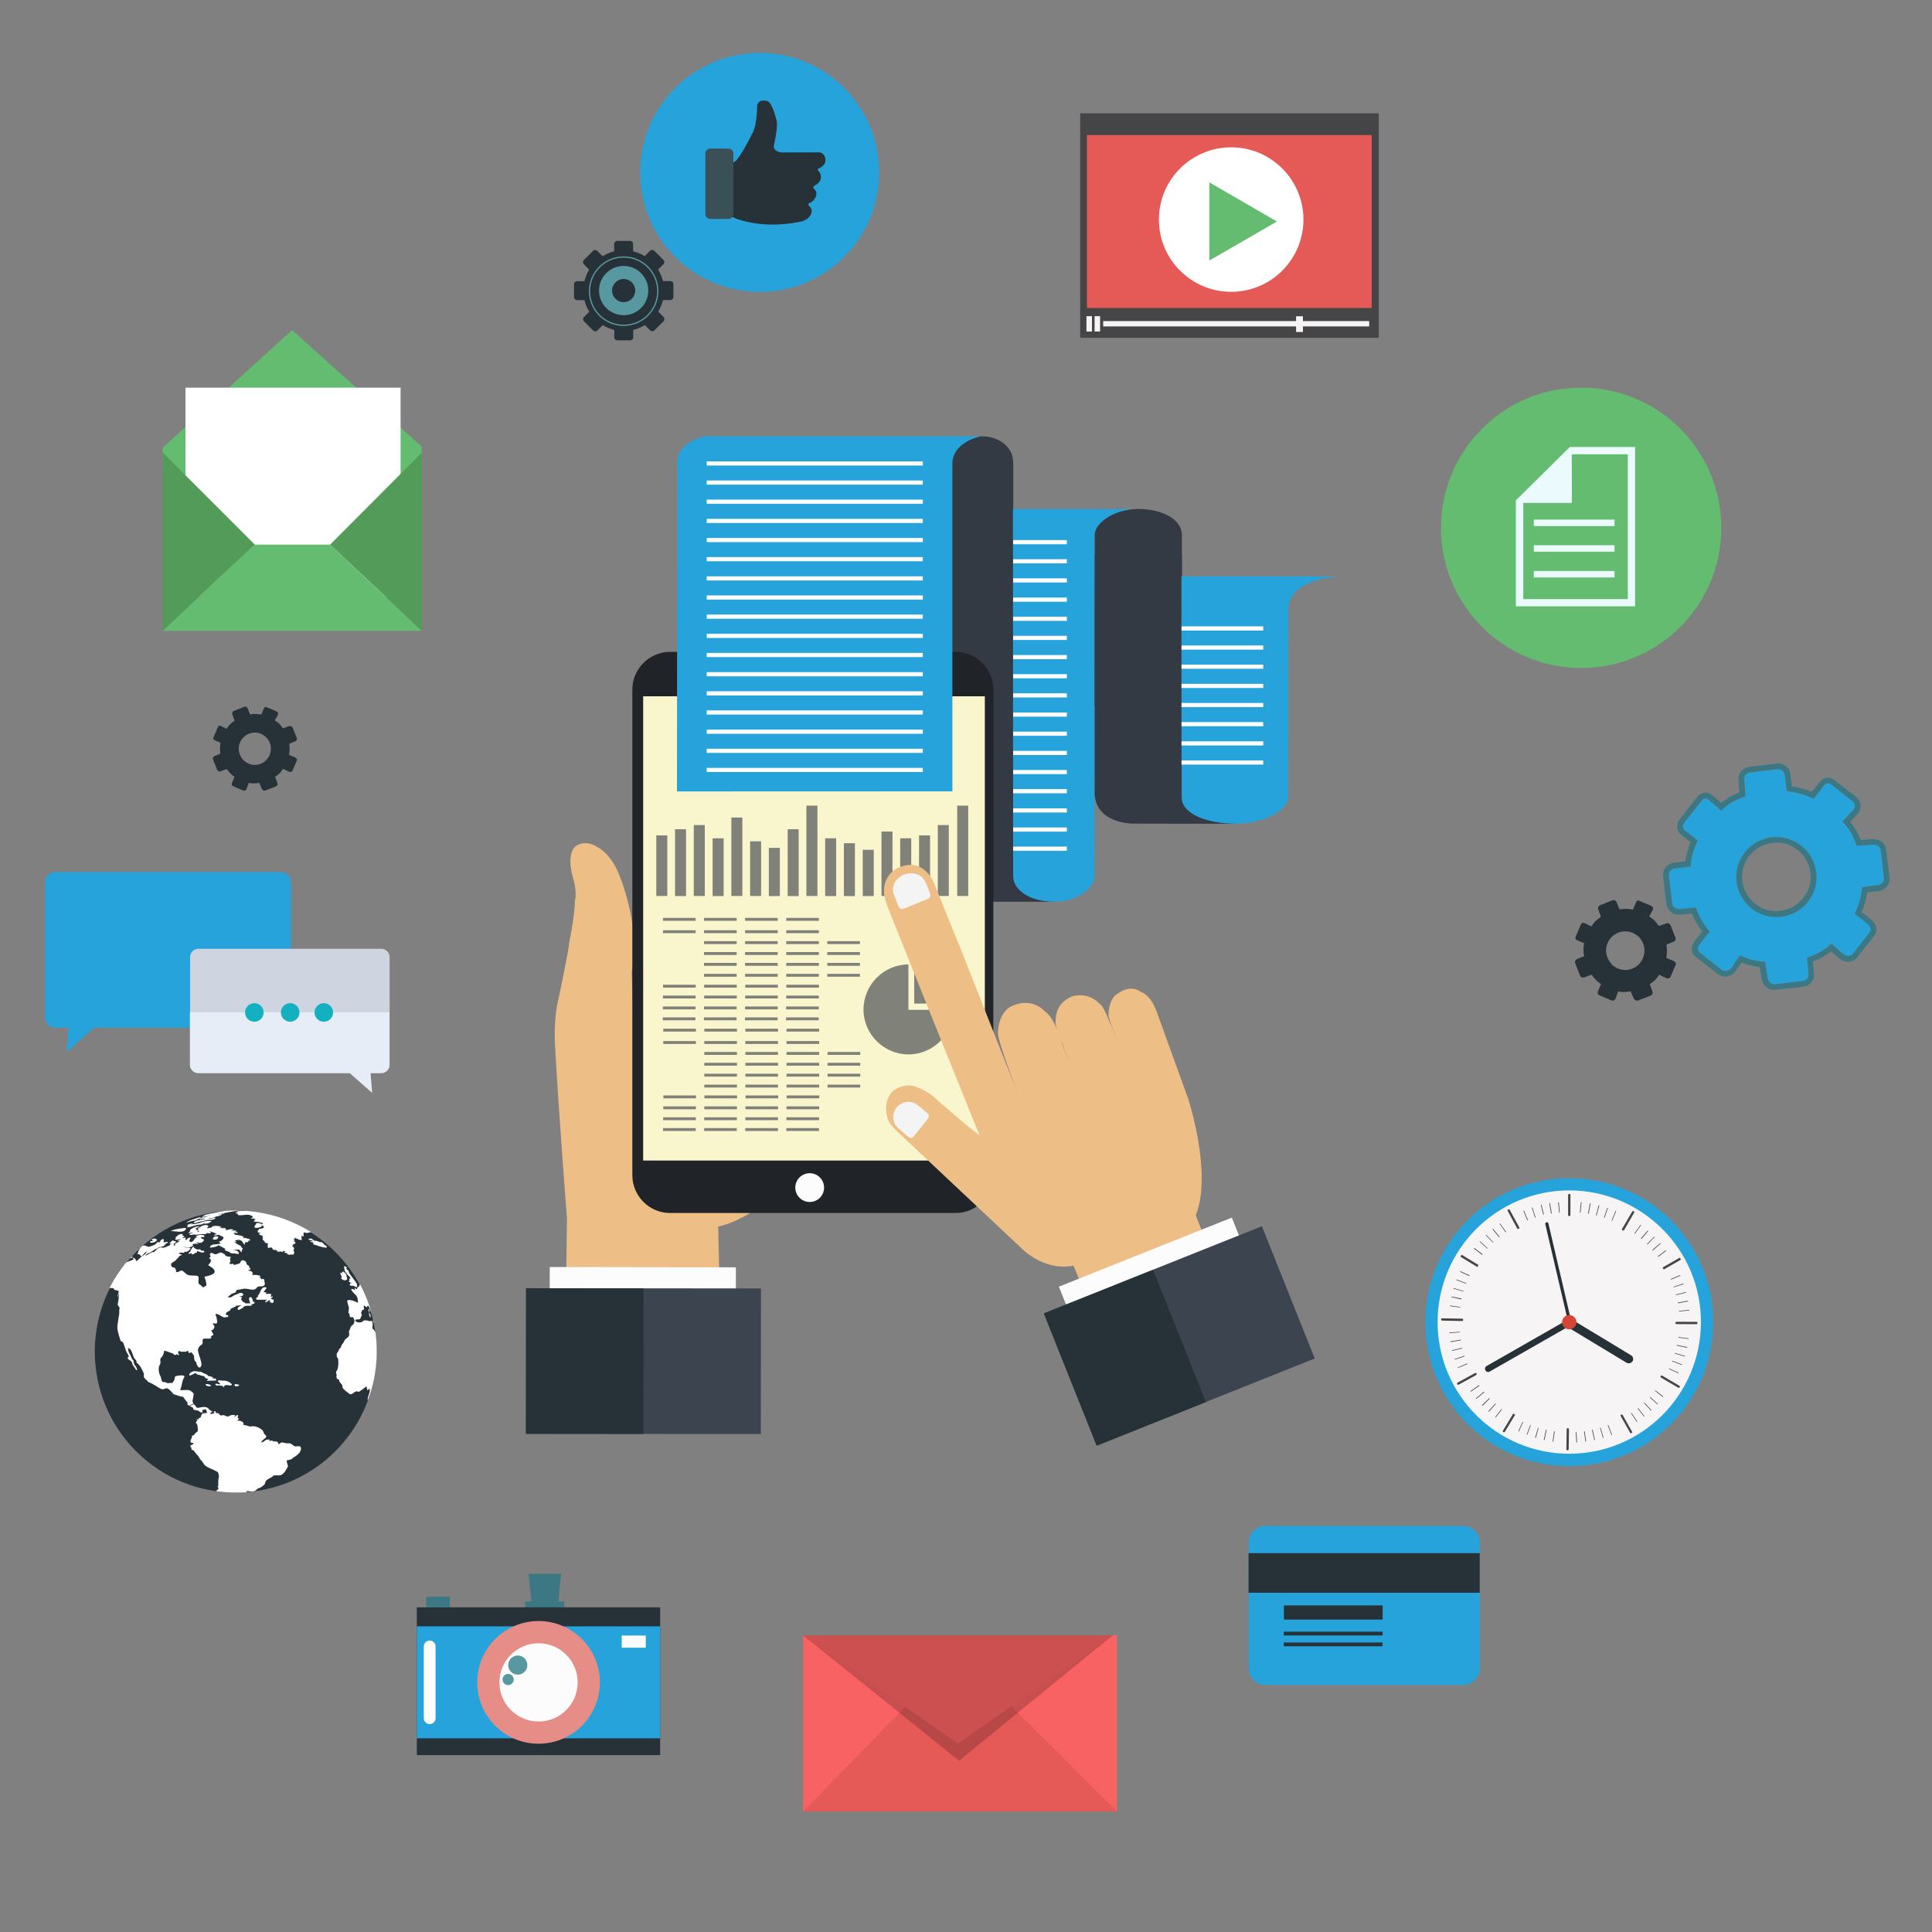 <?xml version="1.0" encoding="utf-8"?>
<!-- Generator: Adobe Illustrator 16.0.0, SVG Export Plug-In . SVG Version: 6.00 Build 0)  -->
<!DOCTYPE svg PUBLIC "-//W3C//DTD SVG 1.1//EN" "http://www.w3.org/Graphics/SVG/1.1/DTD/svg11.dtd">
<svg version="1.1" xmlns="http://www.w3.org/2000/svg" xmlns:xlink="http://www.w3.org/1999/xlink" x="0px" y="0px" width="2000px"
	 height="2000px" viewBox="0 0 2000 2000" style="enable-background:new 0 0 2000 2000;" xml:space="preserve">
<rect x="0" y="0" width="2000" height="2000" fill="#808080" stroke="none"/>
<style type="text/css">
<![CDATA[
	.st0{fill:#13B0BF;}
	.st1{fill:#E55957;}
	.st2{fill:#E68D87;}
	.st3{fill:#E7EDF7;}
	.st4{opacity:0.61;}
	.st5{fill:#EBFAFD;}
	.st6{fill:#EDBE85;}
	.st7{fill:#539B59;}
	.st8{fill:#5898A1;}
	.st9{fill:#202328;}
	.st10{fill:#263238;}
	.st11{fill:#F4F4F4;}
	.st12{fill:#26A3DB;}
	.st13{fill:#F6F4F4;}
	.st14{fill:#F96262;}
	.st15{fill:#F9F5CD;}
	.st16{fill:#FCFCFC;}
	.st17{fill:#FFFFFF;}
	.st18{fill:#63BC6F;}
	.st19{fill:#CC5050;}
	.st20{fill:#CED5E0;}
	.st21{fill:#333A44;}
	.st22{opacity:0.2;fill:#070707;}
	.st23{fill:#D54638;}
	.st24{fill:#3B4F56;}
	.st25{fill:#3C444F;}
	.st26{fill:#3C7883;}
	.st27{fill:#454547;}
]]>
</style>
<g id="Layer_1">
	<path class="st21" d="M1048.8,904.5l0-339h0.1v-87.6h-0.1c-0.4-15.4-14.7-26.2-32.2-26.2c-17.4,0-31.6,13.8-32.1,26.2h-140v88
		l-80.5,0l0.2,335.7c-3.7,25.6,28.3,31.8,28.3,31.8l300.9,0.1C1061.2,926.1,1048.8,904.5,1048.8,904.5z"/>
	<path class="st12" d="M1172.3,527h-123.7l0.2,380.3c0.6,15.6,19.4,26.2,42.6,26.2c23.1,0,41.1-13.9,41.7-26.5l0.3-350.3
		C1133.5,556.7,1129.8,534.6,1172.3,527z"/>
	<path class="st6" d="M586.1,1324.4l0.8-63.1c0,0-9-116-12.4-180.3c0,0-1.8-26.6,4-48.5c0,0,11.1-53,10.6-56.2
		c0,0,5.9-28.1,6.1-44.3c0,0,2.7-7.8-2.4-24.8c0,0-6.5-21,2.2-30.4c0,0,9.2-9.1,23.7,0.2c0,0,12.6,5.8,21.4,26.4
		c0,0,23.9,54.6,13.9,102.6c0,0,0.6,40.3,2.5,46.2l185.5-277.6c0,0,13.4-13.5,30.7-6c0,0,15.2,5.9,15.6,26.2c0,0,1.7,7.3-14.8,27.3
		l-129.2,196.3L855,1180.1c0,0-13.4,29.9-58.6,62.2c0,0-29.5,23-52.9,27.4l1.2,56.4L586.1,1324.4z"/>
	
		<rect x="643.8" y="1237.1" transform="matrix(-1.667781e-003 1 -1 -1.667781e-003 1999.964 670.2)" class="st16" width="43.3" height="192.7"/>
	<path class="st9" d="M654.6,1216.6V713.9c0-21.5,17.6-39.1,39.1-39.1h295.5c21.5,0,39.1,17.6,39.1,39.1v502.7
		c0,21.5-17.6,39.1-39.1,39.1H693.7C672.2,1255.7,654.6,1238.1,654.6,1216.6z"/>
	<rect x="665.8" y="720.8" class="st15" width="353.7" height="480.6"/>
	<circle class="st16" cx="838.2" cy="1229.4" r="14.9"/>
	<g>
		<g>
			<g class="st4">
				<rect x="679.4" y="864.8" class="st21" width="11.4" height="62.7"/>
			</g>
			<g class="st4">
				<rect x="698.8" y="858.4" class="st21" width="11.4" height="69.2"/>
			</g>
			<g class="st4">
				<rect x="718.2" y="854.1" class="st21" width="11.4" height="73.4"/>
			</g>
			<g class="st4">
				<rect x="737.7" y="867.8" class="st21" width="11.4" height="59.8"/>
			</g>
			<g class="st4">
				<rect x="757.1" y="846.3" class="st21" width="11.4" height="81.2"/>
			</g>
			<g class="st4">
				<rect x="776.5" y="870.9" class="st21" width="11.4" height="56.6"/>
			</g>
			<g class="st4">
				<rect x="795.9" y="877.7" class="st21" width="11.4" height="49.9"/>
			</g>
			<g class="st4">
				<rect x="815.4" y="858.4" class="st21" width="11.4" height="69.2"/>
			</g>
			<g class="st4">
				<rect x="834.8" y="834" class="st21" width="11.4" height="93.5"/>
			</g>
			<g class="st4">
				<rect x="854.2" y="867.8" class="st21" width="11.4" height="59.8"/>
			</g>
			<g class="st4">
				<rect x="873.6" y="872.9" class="st21" width="11.4" height="54.7"/>
			</g>
			<g class="st4">
				<rect x="990.9" y="834" class="st21" width="11.4" height="93.5"/>
			</g>
			<g class="st4">
				<rect x="893.1" y="879.7" class="st21" width="11.4" height="47.9"/>
			</g>
			<g class="st4">
				<rect x="912.5" y="860.8" class="st21" width="11.4" height="66.7"/>
			</g>
			<g class="st4">
				<rect x="931.9" y="867.8" class="st21" width="11.4" height="59.8"/>
			</g>
			<g class="st4">
				<rect x="951.4" y="864.8" class="st21" width="11.4" height="62.7"/>
			</g>
			<g class="st4">
				<rect x="970.8" y="854.1" class="st21" width="11.4" height="73.4"/>
			</g>
		</g>
	</g>
	<g>
		<g>
			<g class="st4">
				<path class="st21" d="M940.4,998.4v47H987c-0.2,25.2-20.9,46.1-46.5,46.1c-25.7,0-46.6-20.9-46.6-46.5
					C894,1019.3,914.9,998.4,940.4,998.4z"/>
			</g>
			<g class="st4">
				<path class="st21" d="M946.5,992.3c25.2,0,45.5,20.7,45.5,46.3c0,0.1,0,0.3,0,0.3h-45.6V992.3z"/>
			</g>
		</g>
	</g>
	<g>
		<g>
			<g class="st4">
				<rect x="686.3" y="950.2" class="st21" width="33.8" height="3"/>
			</g>
			<g class="st4">
				<rect x="728.8" y="950.2" class="st21" width="33.8" height="3"/>
			</g>
			<g class="st4">
				<rect x="771.3" y="950.2" class="st21" width="33.8" height="3"/>
			</g>
			<g class="st4">
				<rect x="813.9" y="950.2" class="st21" width="33.8" height="3"/>
			</g>
			<g class="st4">
				<rect x="686.3" y="963" class="st21" width="33.8" height="3"/>
			</g>
			<g class="st4">
				<rect x="728.8" y="963" class="st21" width="33.8" height="3"/>
			</g>
			<g class="st4">
				<rect x="771.3" y="963" class="st21" width="33.8" height="3"/>
			</g>
			<g class="st4">
				<rect x="813.9" y="963" class="st21" width="33.8" height="3"/>
			</g>
			<g class="st4">
				<rect x="728.8" y="974.3" class="st21" width="33.8" height="3"/>
			</g>
			<g class="st4">
				<rect x="771.3" y="974.3" class="st21" width="33.8" height="3"/>
			</g>
			<g class="st4">
				<rect x="813.9" y="974.3" class="st21" width="33.8" height="3"/>
			</g>
			<g class="st4">
				<rect x="856.4" y="974.3" class="st21" width="33.8" height="3"/>
			</g>
			<g class="st4">
				<rect x="728.8" y="985.6" class="st21" width="33.8" height="3"/>
			</g>
			<g class="st4">
				<rect x="771.3" y="985.6" class="st21" width="33.8" height="3"/>
			</g>
			<g class="st4">
				<rect x="813.9" y="985.6" class="st21" width="33.8" height="3"/>
			</g>
			<g class="st4">
				<rect x="856.4" y="985.6" class="st21" width="33.8" height="3"/>
			</g>
			<g class="st4">
				<rect x="728.8" y="996.8" class="st21" width="33.8" height="3"/>
			</g>
			<g class="st4">
				<rect x="771.3" y="996.8" class="st21" width="33.8" height="3"/>
			</g>
			<g class="st4">
				<rect x="813.9" y="996.8" class="st21" width="33.8" height="3"/>
			</g>
			<g class="st4">
				<rect x="856.4" y="996.8" class="st21" width="33.8" height="3"/>
			</g>
			<g class="st4">
				<rect x="728.8" y="1008.1" class="st21" width="33.8" height="3"/>
			</g>
			<g class="st4">
				<rect x="771.3" y="1008.1" class="st21" width="33.8" height="3"/>
			</g>
			<g class="st4">
				<rect x="813.9" y="1008.1" class="st21" width="33.8" height="3"/>
			</g>
			<g class="st4">
				<rect x="856.4" y="1008.1" class="st21" width="33.8" height="3"/>
			</g>
			<g class="st4">
				<rect x="686.4" y="1019.4" class="st21" width="33.8" height="3"/>
			</g>
			<g class="st4">
				<rect x="728.9" y="1019.4" class="st21" width="33.8" height="3"/>
			</g>
			<g class="st4">
				<rect x="771.5" y="1019.4" class="st21" width="33.8" height="3"/>
			</g>
			<g class="st4">
				<rect x="814" y="1019.4" class="st21" width="33.8" height="3"/>
			</g>
			<g class="st4">
				<rect x="686.3" y="1030.6" class="st21" width="33.8" height="3"/>
			</g>
			<g class="st4">
				<rect x="728.9" y="1030.6" class="st21" width="33.8" height="3"/>
			</g>
			<g class="st4">
				<rect x="771.4" y="1030.6" class="st21" width="33.8" height="3"/>
			</g>
			<g class="st4">
				<rect x="813.9" y="1030.6" class="st21" width="33.8" height="3"/>
			</g>
			<g class="st4">
				<rect x="686.2" y="1041.9" class="st21" width="33.8" height="3"/>
			</g>
			<g class="st4">
				<rect x="728.8" y="1041.9" class="st21" width="33.8" height="3"/>
			</g>
			<g class="st4">
				<rect x="771.3" y="1041.9" class="st21" width="33.8" height="3"/>
			</g>
			<g class="st4">
				<rect x="813.8" y="1041.9" class="st21" width="33.8" height="3"/>
			</g>
			<g class="st4">
				<rect x="686.1" y="1053.2" class="st21" width="33.8" height="3"/>
			</g>
			<g class="st4">
				<rect x="728.7" y="1053.2" class="st21" width="33.8" height="3"/>
			</g>
			<g class="st4">
				<rect x="771.2" y="1053.2" class="st21" width="33.8" height="3"/>
			</g>
			<g class="st4">
				<rect x="813.7" y="1053.2" class="st21" width="33.8" height="3"/>
			</g>
			<g class="st4">
				<rect x="686.6" y="1064.9" class="st21" width="33.8" height="3"/>
			</g>
			<g class="st4">
				<rect x="729.1" y="1064.9" class="st21" width="33.8" height="3"/>
			</g>
			<g class="st4">
				<rect x="771.6" y="1064.9" class="st21" width="33.8" height="3"/>
			</g>
			<g class="st4">
				<rect x="814.2" y="1064.9" class="st21" width="33.8" height="3"/>
			</g>
			<g class="st4">
				<rect x="686.6" y="1077.7" class="st21" width="33.8" height="3"/>
			</g>
			<g class="st4">
				<rect x="729.1" y="1077.7" class="st21" width="33.8" height="3"/>
			</g>
			<g class="st4">
				<rect x="771.6" y="1077.7" class="st21" width="33.8" height="3"/>
			</g>
			<g class="st4">
				<rect x="814.2" y="1077.7" class="st21" width="33.8" height="3"/>
			</g>
			<g class="st4">
				<rect x="729.1" y="1089" class="st21" width="33.8" height="3"/>
			</g>
			<g class="st4">
				<rect x="771.6" y="1089" class="st21" width="33.8" height="3"/>
			</g>
			<g class="st4">
				<rect x="814.2" y="1089" class="st21" width="33.8" height="3"/>
			</g>
			<g class="st4">
				<rect x="856.7" y="1089" class="st21" width="33.8" height="3"/>
			</g>
			<g class="st4">
				<rect x="729.1" y="1100.2" class="st21" width="33.8" height="3"/>
			</g>
			<g class="st4">
				<rect x="771.6" y="1100.2" class="st21" width="33.8" height="3"/>
			</g>
			<g class="st4">
				<rect x="814.2" y="1100.2" class="st21" width="33.8" height="3"/>
			</g>
			<g class="st4">
				<rect x="856.7" y="1100.2" class="st21" width="33.8" height="3"/>
			</g>
			<g class="st4">
				<rect x="729.1" y="1111.5" class="st21" width="33.8" height="3"/>
			</g>
			<g class="st4">
				<rect x="771.6" y="1111.5" class="st21" width="33.8" height="3"/>
			</g>
			<g class="st4">
				<rect x="814.2" y="1111.5" class="st21" width="33.8" height="3"/>
			</g>
			<g class="st4">
				<rect x="856.7" y="1111.5" class="st21" width="33.8" height="3"/>
			</g>
			<g class="st4">
				<rect x="729.1" y="1122.8" class="st21" width="33.8" height="3"/>
			</g>
			<g class="st4">
				<rect x="771.6" y="1122.8" class="st21" width="33.8" height="3"/>
			</g>
			<g class="st4">
				<rect x="814.2" y="1122.8" class="st21" width="33.8" height="3"/>
			</g>
			<g class="st4">
				<rect x="856.7" y="1122.8" class="st21" width="33.8" height="3"/>
			</g>
			<g class="st4">
				<rect x="686.7" y="1134" class="st21" width="33.8" height="3"/>
			</g>
			<g class="st4">
				<rect x="729.2" y="1134" class="st21" width="33.8" height="3"/>
			</g>
			<g class="st4">
				<rect x="771.8" y="1134" class="st21" width="33.8" height="3"/>
			</g>
			<g class="st4">
				<rect x="814.3" y="1134" class="st21" width="33.8" height="3"/>
			</g>
			<g class="st4">
				<rect x="686.6" y="1145.3" class="st21" width="33.8" height="3"/>
			</g>
			<g class="st4">
				<rect x="729.1" y="1145.3" class="st21" width="33.8" height="3"/>
			</g>
			<g class="st4">
				<rect x="771.7" y="1145.3" class="st21" width="33.8" height="3"/>
			</g>
			<g class="st4">
				<rect x="814.2" y="1145.3" class="st21" width="33.8" height="3"/>
			</g>
			<g class="st4">
				<rect x="686.5" y="1156.6" class="st21" width="33.8" height="3"/>
			</g>
			<g class="st4">
				<rect x="729" y="1156.6" class="st21" width="33.8" height="3"/>
			</g>
			<g class="st4">
				<rect x="771.6" y="1156.6" class="st21" width="33.8" height="3"/>
			</g>
			<g class="st4">
				<rect x="814.1" y="1156.6" class="st21" width="33.8" height="3"/>
			</g>
			<g class="st4">
				<rect x="686.4" y="1167.8" class="st21" width="33.8" height="3"/>
			</g>
			<g class="st4">
				<rect x="728.9" y="1167.8" class="st21" width="33.8" height="3"/>
			</g>
			<g class="st4">
				<rect x="771.5" y="1167.8" class="st21" width="33.8" height="3"/>
			</g>
			<g class="st4">
				<rect x="814" y="1167.8" class="st21" width="33.8" height="3"/>
			</g>
		</g>
	</g>
	<path class="st6" d="M1117.5,1325.5l-6.2-15.4c0,0-24.1,7.2-50.7-14.9l-131.8-123.9c0,0-7.6-6.8-9.3-11.9c0,0-7.3-16.4,4.5-29.7
		c0,0,12.7-10.9,26.9-3.5c0,0,9.6,2.5,22.5,15.4l28,23.9l12.5,9.6l-50.1-124.2l-44.7-111.6c-2.7-6.7-4.6-13.7-3.8-20.9
		c0-0.2,0.1-0.5,0.1-0.7c1.2-8.2,6.4-15.3,13.8-19.1c5.4-2.8,14.2-4.6,20.6-2.1c0,0,10.8,3,17.1,17.7l30.2,74.7l56.2,142.2
		c0,0-20.1-52.2-20.3-61.6c0,0-0.1-24.4,17.6-29.2c0,0,17.1-7.9,31.3,6.9c0,0,10,5.5,17.6,33.8l11.4,27.5c0,0-19.1-45.7-18.3-50.4
		c0.8-4.7-1-18.5,17-26.6c0,0,16.3-5.8,28.7,7.7c0,0,2.7-0.1,8.6,14.5l12.9,30c0,0-13.3-30.1-12.3-33.3c0,0-0.1-18.2,11.1-22.7
		c0,0,11.2-9.3,23.2-0.4c0,0,9,1.7,15.9,20.8l32.4,89.6c0,0,25.1,76.6,7.8,120.5l6.3,16.2L1117.5,1325.5z"/>
	<path class="st11" d="M960.6,930.5l-25.1,10.2c-2.1,0.9-4.6-0.2-5.4-2.4l-5.3-13.8c0,0-3.5-11.2,9.5-18.5c0,0,11.2-5.7,20.5,2.3
		c0,0,3.5,3.5,6.3,12.4l1.8,4.4C963.7,927.3,962.7,929.7,960.6,930.5z"/>
	<path class="st11" d="M960.8,1157.8l-15.1,18.9c-1.3,1.6-3.8,1.7-5.5,0.2l-11.2-9.7c0,0-8.5-8.2-1.7-19.7c0,0,6.1-9.4,17.6-6.3
		c0,0,4.6,1.6,11.3,8.1l3.7,3C961.6,1153.7,962,1156.2,960.8,1157.8z"/>
	<path class="st12" d="M1015.7,451.6H729.5c0,0-32.1,6.2-28.4,31.9l-0.3,335.8l285.1-0.1l0-338.9C986,480.3,983.6,459,1015.7,451.6z
		"/>
	<path class="st21" d="M1223.5,553.1c-0.6-15.6-20.5-26.2-44.9-26.2c-24.3,0-44.6,13.6-45.3,26.2l-0.1,177.5h90.3L1223.5,553.1z"/>
	<path class="st21" d="M1223.5,823.8l0-248.9h-90.2l-0.1,242.2c-2.3,35.7,39.3,35.5,39.3,35.5l107.5,0.2
		C1235.7,845.2,1223.5,823.8,1223.5,823.8z"/>
	<path class="st12" d="M1333.7,628.8c0,0,0-29.3,54-32.1H1223l0.1,191.8h110.4L1333.7,628.8z"/>
	<path class="st12" d="M1223.2,637.8l0.1,188.7c0.7,15.6,25.4,26.2,55.6,26.2c30.2,0,53.6-14,54.5-26.6l0.2-188.3H1223.2z"/>
	<g>
		<rect x="731.6" y="477.6" class="st17" width="223.7" height="4.3"/>
		<rect x="731.6" y="497.4" class="st17" width="223.7" height="4.3"/>
		<rect x="731.6" y="517.2" class="st17" width="223.7" height="4.3"/>
		<rect x="731.6" y="537.1" class="st17" width="223.7" height="4.3"/>
		<rect x="731.6" y="556.9" class="st17" width="223.7" height="4.3"/>
		<rect x="731.6" y="576.7" class="st17" width="223.7" height="4.3"/>
		<rect x="731.6" y="596.6" class="st17" width="223.7" height="4.3"/>
		<rect x="731.6" y="616.4" class="st17" width="223.7" height="4.3"/>
		<rect x="731.6" y="636.2" class="st17" width="223.7" height="4.3"/>
		<rect x="731.6" y="656.1" class="st17" width="223.7" height="4.3"/>
		<rect x="731.6" y="675.9" class="st17" width="223.7" height="4.3"/>
		<rect x="731.6" y="695.8" class="st17" width="223.7" height="4.3"/>
		<rect x="731.6" y="715.6" class="st17" width="223.7" height="4.3"/>
		<rect x="731.6" y="735.4" class="st17" width="223.7" height="4.3"/>
		<rect x="731.6" y="755.3" class="st17" width="223.7" height="4.3"/>
		<rect x="731.6" y="775.1" class="st17" width="223.7" height="4.3"/>
		<rect x="731.6" y="794.9" class="st17" width="223.7" height="4.3"/>
	</g>
	<g>
		<rect x="1048.8" y="559.1" class="st17" width="55.6" height="4.3"/>
		<rect x="1048.8" y="578.9" class="st17" width="55.6" height="4.3"/>
		<rect x="1048.8" y="598.7" class="st17" width="55.6" height="4.3"/>
		<rect x="1048.8" y="618.6" class="st17" width="55.6" height="4.3"/>
		<rect x="1048.8" y="638.4" class="st17" width="55.6" height="4.3"/>
		<rect x="1048.8" y="658.2" class="st17" width="55.6" height="4.3"/>
		<rect x="1048.8" y="678.1" class="st17" width="55.6" height="4.3"/>
		<rect x="1048.8" y="697.9" class="st17" width="55.6" height="4.3"/>
		<rect x="1048.8" y="717.7" class="st17" width="55.6" height="4.3"/>
		<rect x="1048.8" y="737.6" class="st17" width="55.6" height="4.3"/>
		<rect x="1048.8" y="757.4" class="st17" width="55.6" height="4.3"/>
		<rect x="1048.8" y="777.3" class="st17" width="55.6" height="4.3"/>
		<rect x="1048.8" y="797.1" class="st17" width="55.6" height="4.3"/>
		<rect x="1048.8" y="816.9" class="st17" width="55.6" height="4.3"/>
		<rect x="1048.8" y="836.8" class="st17" width="55.6" height="4.3"/>
		<rect x="1048.8" y="856.6" class="st17" width="55.6" height="4.3"/>
		<rect x="1048.8" y="876.4" class="st17" width="55.6" height="4.3"/>
	</g>
	<g>
		<rect x="1223.1" y="648.4" class="st17" width="84.6" height="4.3"/>
		<rect x="1223.1" y="668.2" class="st17" width="84.6" height="4.3"/>
		<rect x="1223.1" y="688" class="st17" width="84.6" height="4.3"/>
		<rect x="1223.1" y="707.9" class="st17" width="84.6" height="4.3"/>
		<rect x="1223.1" y="727.7" class="st17" width="84.6" height="4.3"/>
		<rect x="1223.1" y="747.5" class="st17" width="84.6" height="4.3"/>
		<rect x="1223.1" y="767.4" class="st17" width="84.6" height="4.3"/>
		<rect x="1223.1" y="787.2" class="st17" width="84.6" height="4.3"/>
	</g>
	
		<rect x="590.9" y="1287.5" transform="matrix(-9.916264e-004 1 -1 -9.916264e-004 2075.815 744.18)" class="st25" width="150.7" height="243"/>
	
		<rect x="530" y="1348.2" transform="matrix(-9.917456e-004 1 -1 -9.917456e-004 2014.938 805.029)" class="st10" width="150.7" height="121.7"/>
	
		<rect x="1171.9" y="1219.2" transform="matrix(0.371 0.929 -0.929 0.371 1973.031 -280.565)" class="st16" width="43.3" height="192.7"/>
	
		<rect x="1148" y="1261.2" transform="matrix(0.371 0.929 -0.929 0.371 2052.073 -265.014)" class="st25" width="147.4" height="243"/>
	
		<rect x="1091.6" y="1344.4" transform="matrix(0.371 0.929 -0.929 0.371 2037.618 -198.337)" class="st10" width="147.4" height="121.7"/>
</g>
<g id="Layer_2">
	<rect x="543.7" y="1657.8" class="st26" width="40.4" height="12.4"/>
	<polygon class="st26" points="580.7,1629.2 547.2,1629.2 550.4,1660.9 577.9,1660.7 	"/>
	<path class="st12" d="M290.5,1063.9H97.4l-28.5,25.4l2.1-25.4H57.3c-5.9,0-10.7-4.8-10.7-10.7V913.4c0-5.9,4.8-10.7,10.7-10.7
		h233.2c5.9,0,10.7,4.8,10.7,10.7v139.8C301.2,1059.1,296.4,1063.9,290.5,1063.9z"/>
	<path class="st20" d="M205.4,1111h156.8l23.1,20.3l-1.7-20.3h11.1c4.8,0,8.6-3.8,8.6-8.5V990.7c0-4.7-3.9-8.5-8.6-8.5H205.4
		c-4.8,0-8.6,3.8-8.6,8.5v111.8C196.8,1107.2,200.6,1111,205.4,1111z"/>
	<g>
		<path class="st3" d="M196.6,1102.2c0,4.7,3.9,8.5,8.6,8.5H362l23.1,20.3l-1.7-20.3h11.1c4.8,0,8.6-3.8,8.6-8.5v-54.3H196.6V1102.2
			z"/>
	</g>
	<circle class="st0" cx="263.3" cy="1048.1" r="9.6"/>
	<circle class="st0" cx="300.4" cy="1048.1" r="9.6"/>
	<circle class="st0" cx="335.2" cy="1048.1" r="9.6"/>
	<polygon class="st18" points="168.3,463.5 302.4,341.7 436.5,462.3 435.4,628.4 171.8,628.4 	"/>
	<rect x="192" y="401.3" class="st17" width="222.7" height="216.5"/>
	<polygon class="st18" points="168.3,653 436.5,653 341.7,563.8 263.6,563.8 	"/>
	<polygon class="st7" points="168.5,652.9 168.5,468.5 263.8,563.8 	"/>
	<polygon class="st7" points="436.7,652.9 436.7,468.5 341.7,563.8 	"/>
	<circle class="st12" cx="786.4" cy="178.5" r="123.7"/>
	<circle class="st18" cx="1636.8" cy="546.4" r="145.1"/>
	<path class="st10" d="M850.2,173c-0.8,0.5-1.6,0.9-2.6,1.2c-1,0.3-1.3,1.9-0.4,2.7c1.4,1.3,2.2,3,2.5,4.8c0.6,3.4-0.7,6.1-3.2,8.3
		c-1,0.9-2.2,1.6-3.4,2.2c-1.3,0.6-1.6,2.3-0.5,3.2c2.5,2.1,3.2,5.1,1.9,8.2c-1.1,2.6-2.7,4.6-5.2,6c-0.3,0.2-0.7,0.3-1,0.4
		c-0.9,0.3-1.2,0.7-1.3,1.6c-0.1,0.7,0.1,1.2,0.7,1.7c1.3,1.2,2.3,2.6,2.5,4.4c0.2,1.4-0.1,2.7-0.7,4c-0.9,1.9-2.2,3.4-3.8,4.8
		c-0.7,0.6-2.7,1.6-4.2,2.2c-0.8,0.4-3.3,0.9-4.1,1c-36.5,7.4-62.2-2.2-65.5-3.4c-0.7-0.2-3-1.7-3.6-1.7c-0.1,0-0.9-0.2-0.9-0.3
		v-54.7c1.4-1,2.7-1.9,4.1-2.9c0.1-0.1,0.3-0.2,0.4-0.3c0,0,0.1-0.1,0.1-0.1c7.3-9.1,11.9-18.8,17.3-29.1c3.6-6.9,4.5-21.6,4.5-27.2
		c0-2.2,1.7-5.9,6-5.9c1.1,0,3.4,0.1,4.8,0.6c1.6,0.6,3,2.7,4.4,5.5c1.9,3.7,3.1,7.8,4.2,11.8c0.4,1.5,0.8,3.1,1,4.6
		c0.2,1.1,0.2,2.3,0.1,3.5c-0.1,1.3-0.2,2.6-0.3,3.9c-0.3,2.6-0.6,5.2-1.1,7.7c-0.5,2.8-1,5.5-1.6,8.3c0,0,0,0.1,0,0.1
		c0,0.2,0,0.4-0.1,0.7c-0.9,3.5,2.7,5.6,4.8,6.5c0.6,0.2,2.9,0.5,3.5,0.5c11.7,0,31.3-0.1,33.6-0.1c1.6,0,3.2,0,4.7,0
		c2.6,0.1,5.4,1.8,6.3,5.3C855.4,166.9,853.7,170.9,850.2,173z"/>
	<path class="st24" d="M759.2,221.5c0,2.8-2.3,5.1-5.1,5.1h-18.8c-2.8,0-5.1-2.3-5.1-5.1v-62.6c0-2.8,2.3-5.1,5.1-5.1h18.8
		c2.8,0,5.1,2.3,5.1,5.1V221.5z"/>
	<path class="st5" d="M1627.2,520.6l-0.1-50.3h58v149.9h-108.2v-99.6L1627.2,520.6z M1569.2,518v102.1v7.6h7.6H1685h7.6v-7.6V470.3
		v-7.6h-7.6h-59.9L1569.2,518z"/>
	<rect x="1587.8" y="537.9" class="st5" width="83.6" height="6.7"/>
	<rect x="1587.8" y="564.4" class="st5" width="83.6" height="6.7"/>
	<rect x="1587.8" y="591.1" class="st5" width="83.6" height="6.7"/>
	<path class="st12" d="M1933,956l-13-10.2c4.7-9.6,6.7-18.1,7.7-27.3l0.2-0.2l16.5-2.1c3.6-0.4,6.3-3.8,5.9-7.4l-3.4-28.6
		c-0.4-3.7-3.7-6.3-7.4-5.8l-17.4,1.1c-3.3-8.9-5.1-14.7-14.8-25.1l0-0.1l11.4-12.1c2.3-2.9,1.8-6.6-1.1-8.9l-22.3-17.5
		c-2.9-2.3-5.5-0.9-7.7,2l-10.1,13.1c-9.6-4.7-18.3-6.9-27.5-7.9l-0.3-0.3l-2.1-16.5c-0.4-3.6-3.8-6.3-7.5-5.9l-28.6,3.4
		c-3.6,0.4-6.3,3.7-5.8,7.4l1.2,17.3c-8.9,3.3-14.7,5.1-25,14.7l-0.1,0l-12.5-10.8c-2.9-2.3-5.6-2.2-7.8,0.7l-17.7,22.5
		c-2.3,2.9-2.2,6.1,0.7,8.4l13,10.2c-4.7,9.6-6.5,17.9-7.5,27l-0.1,0.1l-16.4,2c-3.6,0.4-6.3,3.8-5.8,7.4l3.4,28.6
		c0.4,3.6,3.7,6.3,7.4,5.8l17-1.5c3.3,8.9,7.4,16.6,14.4,24.7l0,0.1l-10.2,13c-2.3,2.9-3.1,6.4-0.2,8.7l22.6,17.8
		c2.9,2.3,7.4,1.7,9.7-1.2l9.4-13.6c9.6,4.7,17.4,6.1,26,6.7l0,0l2.7,17c0.4,3.6,4.1,6.6,7.8,6.1l28.7-3.3c3.7-0.4,6.3-3.7,5.9-7.3
		l-1.4-17c8.9-3.3,14.4-4.8,24.8-14.4l0.1,0l12.5,10.8c2.9,2.3,7.4,2.8,9.7-0.1l17.7-22.5C1937.8,962.1,1935.9,958.3,1933,956z
		 M1802.3,927.3c-0.2-0.4-0.4-0.8-0.6-1.2c-0.6-1.2-1.1-2.4-1.6-3.7c-0.2-0.6-0.5-1.3-0.7-1.9c-0.2-0.6-0.4-1.3-0.6-1.9
		c-0.1-0.3-0.2-0.6-0.2-1c-0.5-1.9-0.8-3.8-1-5.7s-0.3-3.8-0.2-5.7c0-0.8,0.1-1.5,0.2-2.3c0.2-2.3,0.6-4.6,1.2-6.8
		c1.4-5.3,3.9-10.3,7.5-14.9c7.5-9.6,18.4-14.9,29.6-15.7c1-0.1,2-0.1,3-0.1c0.3,0,0.7,0,1,0c0.7,0,1.3,0,2,0.1c2,0.1,4,0.4,5.9,0.9
		c0.7,0.1,1.3,0.3,2,0.5c5.2,1.4,10.2,3.9,14.7,7.4c5.3,4.2,9.4,9.4,12,15.2c0.3,0.6,0.5,1.2,0.8,1.8c0.4,0.9,0.7,1.9,1,2.8
		c0.2,0.6,0.4,1.3,0.6,1.9c0.1,0.3,0.2,0.6,0.2,1c0.2,0.6,0.3,1.3,0.4,1.9c0.2,1,0.3,2,0.5,2.9c0.1,0.7,0.1,1.3,0.2,2
		c0.1,1.7,0.1,3.3,0.1,5c0,0.7-0.1,1.3-0.1,2c-0.1,0.7-0.1,1.3-0.2,2c-0.1,1-0.3,2-0.5,3c-1.3,5.9-3.9,11.6-7.9,16.6
		c-2.2,2.8-4.7,5.3-7.4,7.3c-0.5,0.4-1.1,0.8-1.7,1.2c-0.8,0.6-1.7,1.1-2.6,1.6c-0.6,0.3-1.2,0.7-1.8,1c-0.4,0.2-0.8,0.4-1.2,0.6
		c-0.8,0.4-1.6,0.7-2.4,1.1c-0.6,0.2-1.2,0.5-1.9,0.7c-0.5,0.2-1,0.3-1.5,0.5c-0.4,0.1-0.9,0.3-1.3,0.4c-0.3,0.1-0.6,0.2-1,0.2
		c-0.6,0.2-1.3,0.3-1.9,0.4c-0.3,0.1-0.7,0.1-1,0.2c-0.7,0.1-1.3,0.2-2,0.3c-0.3,0-0.7,0.1-1,0.1c-1.3,0.1-2.6,0.2-4,0.2
		c-0.3,0-0.7,0-1,0c-0.7,0-1.3,0-2-0.1c-0.7,0-1.3-0.1-2-0.2c-0.3,0-0.7-0.1-1-0.1c-0.7-0.1-1.3-0.2-2-0.3
		c-6.2-1.2-12.3-3.9-17.6-8.1c-4.3-3.4-7.7-7.4-10.3-11.9C1802.8,928.1,1802.5,927.7,1802.3,927.3z"/>
	<path class="st26" d="M1840.9,796.3c3.3,0,6.3,2.5,6.7,5.9l2.1,16.5l0.3,0.3c9.2,1,17.9,3.2,27.5,7.9l10.1-13.1
		c1.5-1.9,3.1-3.1,4.8-3.1c0.9,0,1.9,0.4,2.9,1.1l22.3,17.5c2.9,2.3,3.3,6,1.1,8.9l-11.4,12.1l0,0.1c9.7,10.4,11.4,16.2,14.8,25.1
		l17.4-1.1c0.3,0,0.5,0,0.8,0c3.3,0,6.2,2.5,6.6,5.9l3.4,28.6c0.4,3.6-2.2,7-5.9,7.4l-16.5,2.1l-0.2,0.2c-1,9.2-3,17.7-7.7,27.3
		l13,10.2c2.9,2.3,4.8,6.1,2.6,9l-17.7,22.5c-1.1,1.4-2.7,2-4.4,2c-1.8,0-3.8-0.7-5.3-1.9l-12.5-10.8l-0.1,0
		c-10.4,9.6-15.9,11.1-24.8,14.4l1.4,17c0.4,3.6-2.3,6.9-5.9,7.3l-28.7,3.3c-0.2,0-0.5,0-0.7,0c-3.4,0-6.6-2.8-7-6.2l-2.7-17l0,0
		c-8.6-0.6-16.5-2-26-6.7l-9.4,13.6c-1.3,1.7-3.5,2.6-5.6,2.6c-1.5,0-3-0.4-4.2-1.4l-22.6-17.8c-2.9-2.3-2-5.8,0.2-8.7l10.2-13
		l0-0.1c-6.9-8.1-11-15.8-14.4-24.7l-17,1.5c-0.3,0-0.5,0-0.8,0c-3.3,0-6.2-2.5-6.6-5.9l-3.4-28.6c-0.4-3.7,2.2-7,5.8-7.4l16.4-2
		l0.1-0.1c1-9.2,2.8-17.5,7.5-27l-13-10.2c-2.9-2.3-2.9-5.5-0.7-8.4l17.7-22.5c1.2-1.6,2.6-2.3,4-2.3c1.2,0,2.5,0.5,3.8,1.6
		l12.5,10.8l0.1,0c10.4-9.7,16.1-11.4,25-14.7l-1.2-17.3c-0.4-3.6,2.2-6.9,5.8-7.4l28.6-3.4C1840.4,796.3,1840.6,796.3,1840.9,796.3
		 M1838.9,866.5C1838.9,866.5,1838.9,866.5,1838.9,866.5c-1,0-2,0-3,0.1c-11.2,0.8-22.1,6.2-29.6,15.7c-3.6,4.5-6,9.6-7.5,14.9
		c-0.6,2.3-1,4.5-1.2,6.8c-0.1,0.8-0.1,1.5-0.2,2.3c-0.1,1.9,0,3.8,0.2,5.7s0.5,3.8,1,5.7c0.1,0.3,0.2,0.6,0.2,1
		c0.2,0.6,0.4,1.3,0.6,1.9c0.2,0.6,0.4,1.3,0.7,1.9c0.5,1.2,1,2.5,1.6,3.7c0.2,0.4,0.4,0.8,0.6,1.2c0.2,0.4,0.4,0.8,0.7,1.2
		c2.6,4.5,6,8.5,10.3,11.9c5.3,4.2,11.4,6.9,17.6,8.1c0.7,0.1,1.3,0.2,2,0.3c0.3,0,0.7,0.1,1,0.1c0.7,0.1,1.3,0.1,2,0.2
		s1.3,0.1,2,0.1c0.3,0,0.7,0,1,0c0,0,0,0,0,0c1.3,0,2.6-0.1,4-0.2c0.3,0,0.7-0.1,1-0.1c0.7-0.1,1.3-0.2,2-0.3c0.3-0.1,0.7-0.1,1-0.2
		c0.7-0.1,1.3-0.3,1.9-0.4c0.3-0.1,0.6-0.2,1-0.2c0.5-0.1,0.9-0.3,1.3-0.4c0.5-0.2,1-0.3,1.5-0.5c0.6-0.2,1.3-0.5,1.9-0.7
		c0.8-0.3,1.6-0.7,2.4-1.1c0.4-0.2,0.8-0.4,1.2-0.6c0.6-0.3,1.2-0.6,1.8-1c0.9-0.5,1.7-1.1,2.6-1.6c0.6-0.4,1.1-0.8,1.7-1.2
		c2.7-2.1,5.2-4.5,7.4-7.3c4-5.1,6.6-10.8,7.9-16.6c0.2-1,0.4-2,0.5-3c0.1-0.7,0.2-1.3,0.2-2c0.1-0.7,0.1-1.3,0.1-2
		c0.1-1.7,0.1-3.3-0.1-5c0-0.7-0.1-1.3-0.2-2c-0.1-1-0.3-2-0.5-2.9c-0.1-0.7-0.3-1.3-0.4-1.9c-0.1-0.3-0.2-0.6-0.2-1
		c-0.2-0.6-0.4-1.3-0.6-1.9c-0.3-0.9-0.6-1.9-1-2.8c-0.2-0.6-0.5-1.2-0.8-1.8c-2.7-5.8-6.7-11-12-15.2c-4.5-3.5-9.5-6-14.7-7.4
		c-0.6-0.2-1.3-0.3-2-0.5c-2-0.4-3.9-0.7-5.9-0.9c-0.7,0-1.3-0.1-2-0.1C1839.6,866.5,1839.3,866.5,1838.9,866.5
		C1839,866.5,1838.9,866.5,1838.9,866.5 M1840.9,790.3c-0.5,0-1,0-1.5,0.1l-28.6,3.4c-6.9,0.8-11.8,7-11.1,13.8l0.9,12.8
		c-6.1,2.3-11.5,4.7-18.8,10.8l-8.6-7.5l-0.1-0.1l-0.1-0.1c-2.4-1.9-4.9-2.9-7.5-2.9c-2.3,0-5.7,0.8-8.7,4.6l-17.7,22.5
		c-2.1,2.6-3,5.5-2.9,8.5c0.2,3.2,1.8,6.1,4.5,8.3l9.4,7.3c-3.1,7.4-4.6,14.1-5.5,19.9l-12,1.5c-6.9,0.8-11.8,7.1-11,14l3.4,28.6
		c0.8,6.3,6.1,11.1,12.5,11.1c0.5,0,0.9,0,1.4-0.1l12.5-1.1c2.9,6.9,6.3,12.8,10.6,18.5l-7.3,9.3c-4.7,6-4.4,13,0.8,17l22.6,17.8
		c2.2,1.7,5,2.7,7.8,2.7c4,0,7.8-1.8,10.2-4.9l0.1-0.1l0.1-0.1l6.6-9.6c7.1,2.9,13.2,4.1,18.8,4.8l2,12.4
		c0.8,6.3,6.5,11.3,12.9,11.3c0.5,0,1,0,1.4-0.1l28.7-3.3c3.4-0.4,6.3-2,8.4-4.6c2.1-2.6,3.1-5.9,2.7-9.2l-1-12.4
		c6-2.2,11.3-4.5,18.6-10.5l8.7,7.5l0.1,0.1l0.1,0.1c2.5,2,5.8,3.2,9,3.2c3.7,0,6.9-1.5,9.1-4.3l17.7-22.5c2.3-2.9,2.9-6.7,1.6-10.4
		c-0.9-2.6-2.7-5.1-5.2-6.9l-9.3-7.3c2.7-6.5,4.6-13,5.7-20.4l12.1-1.5c3.3-0.4,6.3-2.1,8.4-4.7c2.1-2.7,3-6,2.6-9.3l-3.4-28.6
		c-0.8-6.3-6.1-11.1-12.5-11.1c-0.4,0-0.9,0-1.3,0.1l-12.8,0.8c-2.3-6.1-4.7-11.5-10.7-18.7l7.7-8.2l0.2-0.2l0.2-0.2
		c2.1-2.6,3-5.9,2.6-9.1c-0.4-3.2-2.1-6.1-4.7-8.2l-22.3-17.5c-2.5-2-5-2.4-6.6-2.4c-3.5,0-6.7,1.8-9.5,5.4l-7.3,9.4
		c-6.6-2.8-13.3-4.7-20.6-5.8l-1.6-12.3C1852.7,795.1,1847.3,790.3,1840.9,790.3L1840.9,790.3L1840.9,790.3L1840.9,790.3z
		 M1838.9,943.3c-0.3,0-0.6,0-0.9,0c-0.6,0-1.1,0-1.7-0.1c-0.6,0-1.1-0.1-1.7-0.2c-0.3,0-0.6-0.1-0.8-0.1c-0.6-0.1-1.1-0.2-1.7-0.3
		c-5.5-1.1-10.6-3.4-15.1-6.9c-3.6-2.8-6.6-6.3-8.8-10.2c-0.2-0.4-0.4-0.7-0.6-1.1c-0.2-0.3-0.3-0.7-0.5-1c-0.5-1-1-2.1-1.4-3.1
		c-0.2-0.5-0.4-1.1-0.6-1.6c-0.2-0.5-0.3-1.1-0.5-1.6c-0.1-0.3-0.1-0.5-0.2-0.8c-0.4-1.6-0.7-3.2-0.8-4.9c-0.2-1.6-0.2-3.3-0.2-4.9
		c0-0.7,0.1-1.3,0.1-2c0.2-2,0.5-3.9,1-5.9c1.2-4.6,3.4-8.9,6.4-12.7c6.2-7.8,15.4-12.7,25.4-13.5c0.8-0.1,1.7-0.1,2.5-0.1
		c0.3,0,0.6,0,0.9,0c0.6,0,1.1,0,1.7,0.1c1.7,0.1,3.4,0.4,5.1,0.7c0.6,0.1,1.1,0.3,1.7,0.4c4.6,1.2,8.8,3.4,12.6,6.3
		c4.5,3.5,7.9,7.9,10.3,13c0.2,0.5,0.5,1.1,0.7,1.6c0.3,0.8,0.6,1.6,0.9,2.4c0.2,0.5,0.3,1.1,0.5,1.6c0.1,0.3,0.1,0.5,0.2,0.8
		c0.1,0.6,0.3,1.1,0.4,1.7c0.2,0.8,0.3,1.7,0.4,2.5c0.1,0.6,0.1,1.1,0.2,1.7c0.1,1.4,0.1,2.8,0,4.3c0,0.6-0.1,1.1-0.1,1.7
		c-0.1,0.6-0.1,1.1-0.2,1.7c-0.1,0.8-0.3,1.7-0.5,2.5c-1.2,5.2-3.4,10-6.8,14.2c-1.9,2.4-4,4.5-6.4,6.3c-0.5,0.4-0.9,0.7-1.4,1
		c-0.7,0.5-1.4,1-2.2,1.4c-0.5,0.3-1,0.6-1.5,0.8c-0.3,0.2-0.7,0.3-1,0.5c-0.7,0.3-1.4,0.7-2.1,0.9c-0.5,0.2-1.1,0.4-1.6,0.6
		c-0.4,0.1-0.8,0.3-1.3,0.4c-0.4,0.1-0.8,0.2-1.2,0.3c-0.3,0.1-0.6,0.1-0.8,0.2c-0.5,0.1-1.1,0.3-1.7,0.4c-0.3,0.1-0.6,0.1-0.8,0.2
		c-0.6,0.1-1.1,0.2-1.7,0.2c-0.3,0-0.6,0.1-0.8,0.1C1841.2,943.3,1840,943.3,1838.9,943.3L1838.9,943.3L1838.9,943.3z"/>
	<path class="st10" d="M1732.2,994.7l-7.3-3.1c1-5,0.9-9.3,0.2-13.7l0.1-0.1l7.4-3c1.6-0.7,2.5-2.5,1.8-4.2l-5.1-12.9
		c-0.7-1.6-2.5-2.5-4.2-1.8l-7.9,2.7c-2.6-3.7-4.2-6.2-10-9.8l0,0l3.8-7c0.7-1.6,0-3.3-1.6-4l-12.6-5.4c-1.6-0.7-2.7,0.2-3.3,1.9
		l-3.1,7.3c-5-1-9.4-0.9-13.8-0.3l-0.2-0.1l-3-7.4c-0.7-1.6-2.6-2.5-4.2-1.8l-12.9,5.1c-1.6,0.7-2.5,2.5-1.8,4.2l2.7,7.9
		c-3.7,2.6-6.2,4.2-9.8,9.9l0,0l-7.2-3.5c-1.6-0.7-2.9-0.3-3.6,1.3l-5.4,12.6c-0.7,1.6-0.3,3.1,1.4,3.8l7.3,3.1
		c-1,5-0.8,9.1-0.1,13.5l0,0l-7.4,3c-1.6,0.7-2.4,2.5-1.8,4.2l5.1,12.9c0.7,1.6,2.5,2.4,4.2,1.8l7.7-2.8c2.6,3.7,5.5,6.8,9.8,9.7
		l0,0l-3.1,7.3c-0.7,1.6-0.7,3.4,1,4.1l12.7,5.5c1.6,0.7,3.7-0.1,4.4-1.8l2.7-7.5c5,1,8.8,0.7,12.9-0.1l0,0l3.4,7.6
		c0.7,1.6,2.7,2.5,4.4,1.9l13-5.1c1.6-0.7,2.5-2.5,1.8-4.1l-2.8-7.7c3.7-2.6,6.1-4,9.8-9.8l0,0l7.2,3.5c1.6,0.7,3.8,0.4,4.5-1.3
		l5.4-12.6C1735.2,996.9,1733.9,995.4,1732.2,994.7z M1667.9,997.5c-0.1-0.2-0.3-0.3-0.4-0.5c-0.4-0.5-0.8-1-1.2-1.5
		c-0.2-0.3-0.4-0.5-0.5-0.8c-0.2-0.3-0.3-0.5-0.5-0.8c-0.1-0.1-0.2-0.3-0.2-0.4c-0.4-0.8-0.8-1.6-1.2-2.5c-0.3-0.9-0.6-1.7-0.8-2.6
		c-0.1-0.4-0.2-0.7-0.2-1.1c-0.2-1.1-0.3-2.2-0.3-3.3c0-2.6,0.5-5.3,1.6-7.8c2.3-5.4,6.7-9.2,11.8-11c0.5-0.2,0.9-0.3,1.4-0.4
		c0.2,0,0.3-0.1,0.5-0.1c0.3-0.1,0.6-0.1,0.9-0.2c0.9-0.2,1.9-0.3,2.9-0.3c0.3,0,0.6,0,1,0c2.6,0,5.2,0.5,7.7,1.6
		c3,1.3,5.5,3.2,7.5,5.6c0.2,0.2,0.4,0.5,0.6,0.8c0.3,0.4,0.6,0.8,0.8,1.2c0.2,0.3,0.3,0.5,0.5,0.8c0.1,0.1,0.2,0.3,0.2,0.4
		c0.2,0.3,0.3,0.6,0.4,0.9c0.2,0.4,0.4,0.9,0.6,1.3c0.1,0.3,0.2,0.6,0.3,0.9c0.3,0.8,0.5,1.5,0.6,2.3c0.1,0.3,0.1,0.6,0.2,0.9
		c0.1,0.3,0.1,0.6,0.1,1c0.1,0.5,0.1,1,0.1,1.4c0.1,2.9-0.4,5.9-1.6,8.7c-0.7,1.6-1.5,3-2.5,4.3c-0.2,0.3-0.4,0.5-0.6,0.8
		c-0.3,0.4-0.6,0.7-1,1.1c-0.2,0.2-0.5,0.5-0.7,0.7c-0.2,0.1-0.3,0.3-0.5,0.4c-0.3,0.3-0.7,0.5-1,0.8c-0.3,0.2-0.5,0.4-0.8,0.6
		c-0.2,0.1-0.4,0.3-0.6,0.4c-0.2,0.1-0.4,0.2-0.6,0.3c-0.1,0.1-0.3,0.2-0.4,0.2c-0.3,0.2-0.6,0.3-0.9,0.4c-0.1,0.1-0.3,0.1-0.4,0.2
		c-0.3,0.1-0.6,0.3-0.9,0.4c-0.1,0.1-0.3,0.1-0.4,0.2c-0.6,0.2-1.2,0.4-1.8,0.6c-0.2,0-0.3,0.1-0.5,0.1c-0.3,0.1-0.6,0.1-0.9,0.2
		c-0.3,0.1-0.6,0.1-0.9,0.2c-0.2,0-0.3,0-0.5,0.1c-0.3,0-0.6,0.1-1,0.1c-3.1,0.2-6.2-0.3-9.2-1.6c-2.4-1-4.5-2.5-6.3-4.3
		C1668.2,997.9,1668,997.7,1667.9,997.5z"/>
	<path class="st10" d="M305.3,784l-6.1-2.6c0.8-4.2,0.7-7.7,0.2-11.4l0.1-0.1l6.2-2.5c1.4-0.5,2-2.1,1.5-3.5l-4.3-10.7
		c-0.5-1.4-2.1-2-3.5-1.5l-6.6,2.2c-2.2-3.1-3.5-5.2-8.3-8.2l0,0l3.2-5.9c0.6-1.4,0-2.7-1.3-3.3l-10.5-4.5c-1.4-0.6-2.2,0.2-2.8,1.6
		l-2.6,6.1c-4.2-0.8-7.8-0.8-11.5-0.2l-0.2-0.1l-2.5-6.2c-0.5-1.4-2.1-2.1-3.5-1.5L242,736c-1.4,0.5-2,2.1-1.5,3.5l2.3,6.6
		c-3.1,2.2-5.2,3.5-8.2,8.3l0,0l-6-2.9c-1.4-0.6-2.4-0.3-3,1.1l-4.5,10.5c-0.6,1.4-0.2,2.6,1.1,3.2l6.1,2.6
		c-0.8,4.2-0.7,7.6-0.1,11.3l0,0l-6.2,2.5c-1.4,0.5-2,2.1-1.5,3.5l4.3,10.7c0.5,1.4,2.1,2,3.5,1.5l6.4-2.3c2.2,3.1,4.6,5.7,8.1,8.1
		l0,0l-2.6,6.1c-0.6,1.4-0.5,2.8,0.8,3.4l10.6,4.6c1.4,0.6,3.1-0.1,3.6-1.5l2.3-6.3c4.2,0.8,7.4,0.6,10.8-0.1l0,0l2.8,6.3
		c0.5,1.4,2.3,2.1,3.7,1.6l10.8-4.2c1.4-0.5,2.1-2.1,1.5-3.5l-2.3-6.5c3.1-2.2,5.1-3.3,8.2-8.2l0,0l6,2.9c1.4,0.6,3.2,0.3,3.8-1
		l4.5-10.5C307.8,785.9,306.6,784.6,305.3,784z M251.6,786.4c-0.1-0.1-0.2-0.3-0.4-0.4c-0.4-0.4-0.7-0.8-1-1.3
		c-0.2-0.2-0.3-0.4-0.4-0.7c-0.1-0.2-0.3-0.5-0.4-0.7c-0.1-0.1-0.1-0.2-0.2-0.3c-0.4-0.7-0.7-1.4-1-2.1c-0.3-0.7-0.5-1.5-0.7-2.2
		c-0.1-0.3-0.1-0.6-0.2-0.9c-0.2-0.9-0.2-1.8-0.2-2.8c0-2.2,0.4-4.4,1.4-6.5c1.9-4.5,5.6-7.7,9.9-9.2c0.4-0.1,0.8-0.2,1.1-0.3
		c0.1,0,0.3-0.1,0.4-0.1c0.3-0.1,0.5-0.1,0.8-0.2c0.8-0.2,1.6-0.2,2.4-0.3c0.3,0,0.5,0,0.8,0c2.2,0,4.4,0.4,6.5,1.4
		c2.5,1.1,4.6,2.7,6.2,4.7c0.2,0.2,0.3,0.4,0.5,0.6c0.2,0.3,0.5,0.7,0.7,1c0.1,0.2,0.3,0.5,0.4,0.7c0.1,0.1,0.1,0.2,0.2,0.3
		c0.1,0.2,0.2,0.5,0.4,0.7c0.2,0.4,0.3,0.7,0.5,1.1c0.1,0.2,0.2,0.5,0.3,0.7c0.2,0.6,0.4,1.3,0.5,1.9c0.1,0.3,0.1,0.5,0.1,0.8
		c0,0.3,0.1,0.5,0.1,0.8c0,0.4,0.1,0.8,0.1,1.2c0.1,2.4-0.3,4.9-1.3,7.3c-0.6,1.3-1.3,2.5-2.1,3.6c-0.2,0.2-0.3,0.4-0.5,0.6
		c-0.3,0.3-0.5,0.6-0.8,0.9c-0.2,0.2-0.4,0.4-0.6,0.6c-0.1,0.1-0.3,0.2-0.4,0.4c-0.3,0.2-0.6,0.5-0.8,0.7c-0.2,0.2-0.4,0.3-0.7,0.5
		c-0.2,0.1-0.4,0.2-0.5,0.3c-0.2,0.1-0.3,0.2-0.5,0.3c-0.1,0.1-0.2,0.1-0.3,0.2c-0.2,0.1-0.5,0.2-0.7,0.4c-0.1,0.1-0.2,0.1-0.4,0.2
		c-0.2,0.1-0.5,0.2-0.7,0.3c-0.1,0-0.2,0.1-0.4,0.1c-0.5,0.2-1,0.3-1.5,0.5c-0.1,0-0.3,0.1-0.4,0.1c-0.3,0.1-0.5,0.1-0.8,0.2
		c-0.3,0.1-0.5,0.1-0.8,0.1c-0.1,0-0.3,0-0.4,0.1c-0.3,0-0.5,0.1-0.8,0.1c-2.5,0.2-5.2-0.2-7.7-1.3c-2-0.9-3.8-2.1-5.2-3.6
		C251.8,786.7,251.7,786.6,251.6,786.4z"/>
	<circle class="st13" cx="1624.5" cy="1368.7" r="142.7"/>
	<path class="st12" d="M1624.5,1517.7c-20.1,0-39.6-3.9-58-11.7c-17.8-7.5-33.7-18.3-47.4-31.9c-13.7-13.7-24.4-29.6-31.9-47.4
		c-7.8-18.4-11.7-37.9-11.7-58c0-20.1,3.9-39.6,11.7-58c7.5-17.8,18.3-33.7,31.9-47.4c13.7-13.7,29.6-24.4,47.4-31.9
		c18.4-7.8,37.9-11.7,58-11.7c20.1,0,39.6,3.9,58,11.7c17.8,7.5,33.7,18.3,47.4,31.9c13.7,13.7,24.4,29.6,31.9,47.4
		c7.8,18.4,11.7,37.9,11.7,58c0,20.1-3.9,39.6-11.7,58c-7.5,17.8-18.3,33.7-31.9,47.4c-13.7,13.7-29.6,24.4-47.4,31.9
		C1664.2,1513.8,1644.7,1517.7,1624.5,1517.7z M1624.5,1232.3c-75.2,0-136.3,61.2-136.3,136.3c0,75.2,61.2,136.3,136.3,136.3
		c75.2,0,136.3-61.2,136.3-136.3C1760.9,1293.5,1699.7,1232.3,1624.5,1232.3z"/>
	<g>
		<g>
			<path class="st27" d="M1624.5,1258.9c-0.7,0-1.2-0.5-1.2-1.2v-20.6c0-0.7,0.5-1.2,1.2-1.2s1.2,0.5,1.2,1.2v20.6
				C1625.7,1258.4,1625.2,1258.9,1624.5,1258.9z"/>
			<g>
				<g>
					<path class="st27" d="M1635.8,1255.4C1635.8,1255.4,1635.8,1255.4,1635.8,1255.4c-0.2,0-0.3-0.2-0.3-0.3c0,0,0,0,0,0l1-10.3
						c0-0.2,0.2-0.3,0.4-0.3c0.2,0,0.3,0.2,0.3,0.3c0,0,0,0,0,0l-1,10.3C1636.1,1255.2,1636,1255.4,1635.8,1255.4z"/>
					<path class="st27" d="M1644.3,1256.5C1644.2,1256.5,1644.2,1256.5,1644.3,1256.5c-0.2,0-0.3-0.2-0.3-0.3c0,0,0,0,0-0.1
						l1.8-10.2c0-0.2,0.2-0.3,0.4-0.3c0.2,0,0.3,0.2,0.3,0.3c0,0,0,0,0,0.1l-0.9,5.1l0,0l-0.9,5.1
						C1644.6,1256.4,1644.4,1256.5,1644.3,1256.5z"/>
					<path class="st27" d="M1652.6,1258.3C1652.6,1258.3,1652.5,1258.3,1652.6,1258.3c-0.2,0-0.3-0.2-0.3-0.3c0,0,0-0.1,0-0.1
						l2.5-10c0-0.2,0.2-0.3,0.4-0.2c0.2,0,0.3,0.2,0.3,0.3c0,0,0,0.1,0,0.1l-1.3,5l0,0l-1.3,5
						C1652.9,1258.2,1652.7,1258.3,1652.6,1258.3z"/>
					<path class="st27" d="M1660.8,1260.7c0,0-0.1,0-0.1,0c-0.1,0-0.2-0.2-0.2-0.3c0,0,0-0.1,0-0.1l3.3-9.8c0.1-0.2,0.2-0.3,0.4-0.2
						c0.1,0,0.2,0.2,0.2,0.3c0,0,0,0.1,0,0.1l-3.3,9.8C1661,1260.6,1660.9,1260.7,1660.8,1260.7z"/>
					<path class="st27" d="M1668.7,1263.7c0,0-0.1,0-0.1,0c-0.1-0.1-0.2-0.2-0.2-0.3c0,0,0-0.1,0-0.1l2-4.8l0,0l2-4.8
						c0.1-0.2,0.3-0.3,0.4-0.2c0.1,0.1,0.2,0.2,0.2,0.3c0,0,0,0.1,0,0.1l-4,9.5C1669,1263.6,1668.9,1263.7,1668.7,1263.7z"/>
				</g>
				<g>
					<path class="st27" d="M1692.3,1277.1c-0.1,0-0.1,0-0.2-0.1c-0.1-0.1-0.1-0.2-0.1-0.3c0-0.1,0-0.1,0.1-0.2l6.1-8.3
						c0.1-0.1,0.3-0.2,0.5-0.1c0.1,0.1,0.1,0.2,0.1,0.3c0,0.1,0,0.1-0.1,0.2l-6.1,8.3C1692.5,1277,1692.4,1277.1,1692.3,1277.1z"/>
					<path class="st27" d="M1699,1282.4c-0.1,0-0.2,0-0.2-0.1c-0.1-0.1-0.1-0.2-0.1-0.3c0-0.1,0-0.2,0.1-0.2l3.4-3.9l0,0l3.4-3.9
						c0.1-0.1,0.3-0.2,0.5,0c0.1,0.1,0.1,0.2,0.1,0.3c0,0.1,0,0.2-0.1,0.2l-6.7,7.8C1699.2,1282.4,1699.1,1282.4,1699,1282.4z"/>
					<path class="st27" d="M1705.2,1288.2c-0.1,0-0.2,0-0.2-0.1c-0.1-0.1-0.1-0.2-0.1-0.2c0-0.1,0-0.2,0.1-0.2l7.3-7.3
						c0.1-0.1,0.3-0.1,0.5,0c0.1,0.1,0.1,0.2,0.1,0.2c0,0.1,0,0.2-0.1,0.2l-7.3,7.3C1705.4,1288.2,1705.3,1288.2,1705.2,1288.2z"/>
					<path class="st27" d="M1711,1294.4c-0.1,0-0.2,0-0.3-0.1c-0.1-0.1-0.1-0.1-0.1-0.2c0-0.1,0-0.2,0.1-0.3l3.9-3.4l0,0l3.9-3.4
						c0.1-0.1,0.4-0.1,0.5,0c0.1,0.1,0.1,0.1,0.1,0.2c0,0.1,0,0.2-0.1,0.3l-7.8,6.8C1711.2,1294.4,1711.1,1294.4,1711,1294.4z"/>
					
						<rect x="1720.2" y="1292.5" transform="matrix(0.596 0.803 -0.803 0.596 1737.018 -857.272)" class="st27" width="0.7" height="10.3"/>
				</g>
				<g>
					<path class="st27" d="M1729.8,1324.6c-0.1,0-0.3-0.1-0.3-0.2c0,0,0-0.1,0-0.1c0-0.1,0.1-0.3,0.2-0.3l9.5-4l0.3,0.6l-9.5,4
						C1729.9,1324.6,1729.8,1324.6,1729.8,1324.6z"/>
					<path class="st27" d="M1732.8,1332.6c-0.1,0-0.3-0.1-0.3-0.2c0,0,0-0.1,0-0.1c0-0.1,0.1-0.3,0.2-0.3l9.8-3.3
						c0.2-0.1,0.4,0,0.4,0.2c0,0,0,0.1,0,0.1c0,0.1-0.1,0.3-0.2,0.3l-9.8,3.3C1732.9,1332.6,1732.8,1332.6,1732.8,1332.6z"/>
					<path class="st27" d="M1735.2,1340.8c-0.1,0-0.3-0.1-0.3-0.3c0,0,0-0.1,0-0.1c0-0.1,0.1-0.3,0.3-0.3l5-1.3l0,0l5-1.3
						c0.2,0,0.4,0.1,0.4,0.2c0,0,0,0.1,0,0.1c0,0.1-0.1,0.3-0.3,0.3L1735.2,1340.8C1735.3,1340.8,1735.2,1340.8,1735.2,1340.8z"/>
					<path class="st27" d="M1737,1349.1c-0.2,0-0.3-0.1-0.3-0.3c0,0,0,0,0-0.1c0-0.2,0.1-0.3,0.3-0.3l10.2-1.8
						c0.2,0,0.4,0.1,0.4,0.3c0,0,0,0,0,0.1c0,0.2-0.1,0.3-0.3,0.3l-5.1,0.9l0,0L1737,1349.1C1737,1349.1,1737,1349.1,1737,1349.1z"
						/>
					<path class="st27" d="M1738.2,1357.6c-0.2,0-0.3-0.1-0.3-0.3c0,0,0,0,0,0c0-0.2,0.1-0.3,0.3-0.3l10.3-1c0.2,0,0.3,0.1,0.4,0.3
						c0,0,0,0,0,0c0,0.2-0.1,0.3-0.3,0.3L1738.2,1357.6C1738.2,1357.6,1738.2,1357.6,1738.2,1357.6z"/>
				</g>
				<g>
					<path class="st27" d="M1747.9,1386.1C1747.9,1386.1,1747.9,1386.1,1747.9,1386.1l-10.3-1.4c-0.2,0-0.3-0.2-0.3-0.3c0,0,0,0,0,0
						c0-0.2,0.2-0.3,0.4-0.3l10.2,1.4c0.2,0,0.3,0.2,0.3,0.3c0,0,0,0,0,0C1748.2,1385.9,1748.1,1386.1,1747.9,1386.1z"/>
					<path class="st27" d="M1746.3,1395.2C1746.2,1395.2,1746.2,1395.2,1746.3,1395.2l-10.2-2.2c-0.2,0-0.3-0.2-0.3-0.3
						c0,0,0,0,0-0.1c0-0.2,0.2-0.3,0.4-0.3l10.1,2.2c0.2,0,0.3,0.2,0.3,0.3c0,0,0,0,0,0.1
						C1746.6,1395.1,1746.4,1395.2,1746.3,1395.2z"/>
					<path class="st27" d="M1744,1404.2C1743.9,1404.2,1743.9,1404.2,1744,1404.2l-10-2.9c-0.1,0-0.2-0.2-0.2-0.3c0,0,0-0.1,0-0.1
						c0.1-0.2,0.2-0.3,0.4-0.2l9.9,2.9c0.1,0,0.2,0.2,0.2,0.3c0,0,0,0.1,0,0.1C1744.3,1404.1,1744.1,1404.2,1744,1404.2z"/>
					<path class="st27" d="M1741,1413c0,0-0.1,0-0.1,0l-9.7-3.6c-0.1,0-0.2-0.2-0.2-0.3c0,0,0-0.1,0-0.1c0.1-0.2,0.3-0.3,0.4-0.2
						l9.7,3.6c0.1,0.1,0.2,0.2,0.2,0.3c0,0,0,0.1,0,0.1C1741.3,1413,1741.2,1413,1741,1413z"/>
					<path class="st27" d="M1737.4,1421.6c0,0-0.1,0-0.1,0l-9.4-4.3c-0.1-0.1-0.2-0.2-0.2-0.3c0,0,0-0.1,0-0.1
						c0.1-0.2,0.3-0.2,0.4-0.2l9.4,4.3c0.1,0.1,0.2,0.2,0.2,0.3c0,0,0,0.1,0,0.1C1737.7,1421.5,1737.5,1421.6,1737.4,1421.6z"/>
				</g>
				<g>
					
						<rect x="1712.6" y="1442.8" transform="matrix(0.782 0.623 -0.623 0.782 1273.318 -755.919)" class="st27" width="10.3" height="0.7"/>
					<path class="st27" d="M1715.8,1453.8c-0.1,0-0.2,0-0.2-0.1l-7.6-7c-0.1-0.1-0.1-0.2-0.1-0.2c0-0.1,0-0.2,0.1-0.2
						c0.1-0.1,0.3-0.1,0.5,0l7.6,7c0.1,0.1,0.1,0.2,0.1,0.2c0,0.1,0,0.2-0.1,0.2C1715.9,1453.7,1715.9,1453.8,1715.8,1453.8z"/>
					<path class="st27" d="M1709.2,1460.3c-0.1,0-0.2,0-0.2-0.1l-7-7.6c-0.1-0.1-0.1-0.1-0.1-0.2c0-0.1,0-0.2,0.1-0.2
						c0.1-0.1,0.3-0.1,0.5,0l7,7.6c0.1,0.1,0.1,0.1,0.1,0.2c0,0.1,0,0.2-0.1,0.2C1709.4,1460.3,1709.3,1460.3,1709.2,1460.3z"/>
					<path class="st27" d="M1702.1,1466.4c-0.1,0-0.2,0-0.3-0.1l-3.2-4l0,0l-3.2-4c0-0.1-0.1-0.1-0.1-0.2c0-0.1,0-0.2,0.1-0.3
						c0.1-0.1,0.4-0.1,0.5,0.1l6.4,8.1c0,0.1,0.1,0.1,0.1,0.2c0,0.1,0,0.2-0.1,0.3C1702.3,1466.4,1702.2,1466.4,1702.1,1466.4z"/>
					<path class="st27" d="M1694.7,1471.9c-0.1,0-0.2-0.1-0.3-0.1l-5.8-8.5c0-0.1-0.1-0.1-0.1-0.2c0-0.1,0.1-0.2,0.1-0.3
						c0.2-0.1,0.4-0.1,0.5,0.1l5.8,8.5c0,0.1,0.1,0.1,0.1,0.2c0,0.1-0.1,0.2-0.1,0.3C1694.8,1471.9,1694.7,1471.9,1694.7,1471.9z"/>
				</g>
				<g>
					<path class="st27" d="M1668.4,1485.5c-0.1,0-0.3-0.1-0.3-0.2l-3.7-9.7c0,0,0-0.1,0-0.1c0-0.1,0.1-0.3,0.2-0.3
						c0.2-0.1,0.4,0,0.4,0.2l3.7,9.7c0,0,0,0.1,0,0.1c0,0.1-0.1,0.3-0.2,0.3C1668.5,1485.5,1668.5,1485.5,1668.4,1485.5z"/>
					<path class="st27" d="M1659.6,1488.5c-0.1,0-0.3-0.1-0.3-0.2l-2.9-9.9c0,0,0-0.1,0-0.1c0-0.1,0.1-0.3,0.2-0.3
						c0.2-0.1,0.4,0,0.4,0.2l2.9,9.9c0,0,0,0.1,0,0.1C1660,1488.3,1659.9,1488.4,1659.6,1488.5
						C1659.7,1488.5,1659.7,1488.5,1659.6,1488.5z"/>
					<path class="st27" d="M1650.6,1490.8c-0.2,0-0.3-0.1-0.3-0.3l-1.1-5l0,0l0,0l0,0l-1.1-5c0,0,0,0,0-0.1c0-0.2,0.1-0.3,0.3-0.3
						c0.2,0,0.4,0.1,0.4,0.3l2.2,10.1c0,0,0,0,0,0.1C1650.9,1490.6,1650.8,1490.7,1650.6,1490.8
						C1650.7,1490.8,1650.6,1490.8,1650.6,1490.8z"/>
					<path class="st27" d="M1641.5,1492.4c-0.2,0-0.3-0.1-0.3-0.3l-0.7-5.1l0,0l-0.7-5.1c0,0,0,0,0,0c0-0.2,0.1-0.3,0.3-0.3
						c0.2,0,0.4,0.1,0.4,0.3l1.4,10.2c0,0,0,0,0,0C1641.8,1492.2,1641.7,1492.3,1641.5,1492.4
						C1641.5,1492.4,1641.5,1492.4,1641.5,1492.4z"/>
					<path class="st27" d="M1632.2,1493.3c-0.2,0-0.3-0.1-0.3-0.3l-0.7-10.3c0,0,0,0,0,0c0-0.2,0.1-0.3,0.3-0.3
						c0.2,0,0.3,0.1,0.4,0.3l0.7,10.3c0,0,0,0,0,0C1632.5,1493.1,1632.4,1493.3,1632.2,1493.3
						C1632.2,1493.3,1632.2,1493.3,1632.2,1493.3z"/>
				</g>
				<g>
					<path class="st27" d="M1607.6,1492.4C1607.6,1492.4,1607.6,1492.4,1607.6,1492.4c-0.2,0-0.3-0.2-0.3-0.3c0,0,0,0,0,0l1.4-10.2
						c0-0.2,0.2-0.3,0.4-0.3c0.2,0,0.3,0.2,0.3,0.3c0,0,0,0,0,0l-0.7,5.1l0,0l-0.7,5.1C1607.9,1492.3,1607.8,1492.4,1607.6,1492.4z"
						/>
					<path class="st27" d="M1598.5,1490.8C1598.5,1490.8,1598.4,1490.8,1598.5,1490.8c-0.2,0-0.3-0.2-0.3-0.3c0,0,0,0,0-0.1
						l2.1-10.1c0-0.2,0.2-0.3,0.4-0.3c0.2,0,0.3,0.2,0.3,0.3c0,0,0,0,0,0.1l-2.1,10.1C1598.8,1490.7,1598.6,1490.8,1598.5,1490.8z"
						/>
					<path class="st27" d="M1589.5,1488.5C1589.4,1488.5,1589.4,1488.5,1589.5,1488.5c-0.2-0.1-0.3-0.2-0.3-0.3c0,0,0-0.1,0-0.1
						l2.9-9.9c0.1-0.2,0.2-0.3,0.4-0.2c0.1,0,0.2,0.2,0.2,0.3c0,0,0,0.1,0,0.1l-1.4,5l0,0l-1.4,5
						C1589.8,1488.4,1589.6,1488.5,1589.5,1488.5z"/>
					<path class="st27" d="M1581,1485.3l-0.6-0.2l1.8-4.8l0,0l1.8-4.8c0.1-0.2,0.3-0.3,0.4-0.2c0.1,0,0.2,0.2,0.2,0.3
						c0,0,0,0.1,0,0.1L1581,1485.3z"/>
					<path class="st27" d="M1572.1,1481.9c0,0-0.1,0-0.1,0c-0.1-0.1-0.2-0.2-0.2-0.3c0,0,0-0.1,0-0.1l4.3-9.4
						c0.1-0.2,0.3-0.2,0.4-0.2c0.1,0.1,0.2,0.2,0.2,0.3c0,0,0,0.1,0,0.1l-4.3,9.4C1572.3,1481.9,1572.2,1481.9,1572.1,1481.9z"/>
				</g>
				<g>
					<path class="st27" d="M1548.2,1467.4c-0.1,0-0.1,0-0.2-0.1c-0.1-0.1-0.1-0.2-0.1-0.3c0-0.1,0-0.1,0.1-0.2l6.3-8.2l0.5,0.4
						l-6.3,8.2C1548.4,1467.4,1548.3,1467.4,1548.2,1467.4z"/>
					<path class="st27" d="M1541.1,1461.4c-0.1,0-0.2,0-0.2-0.1c-0.1-0.1-0.1-0.2-0.1-0.3c0-0.1,0-0.2,0.1-0.2l6.9-7.7
						c0.1-0.1,0.3-0.1,0.5,0c0.1,0.1,0.1,0.2,0.1,0.3c0,0.1,0,0.2-0.1,0.2l-6.9,7.7C1541.3,1461.4,1541.2,1461.4,1541.1,1461.4z"/>
					<path class="st27" d="M1534.4,1455c-0.1,0-0.2,0-0.2-0.1c-0.1-0.1-0.1-0.1-0.1-0.2c0-0.1,0-0.2,0.1-0.2l7.5-7.1l0.5,0.5
						l-3.7,3.6l0,0l-3.7,3.6C1534.6,1454.9,1534.5,1455,1534.4,1455z"/>
					<path class="st27" d="M1528.3,1448c-0.1,0-0.2,0-0.3-0.1c-0.1-0.1-0.1-0.1-0.1-0.2c0-0.1,0-0.2,0.1-0.3l8-6.6
						c0.1-0.1,0.4-0.1,0.5,0c0.1,0.1,0.1,0.1,0.1,0.2c0,0.1,0,0.2-0.1,0.3l-8,6.6C1528.4,1448,1528.4,1448,1528.3,1448z"/>
					<path class="st27" d="M1522.7,1440.6c-0.1,0-0.2,0-0.3-0.1c0-0.1-0.1-0.1-0.1-0.2c0-0.1,0-0.2,0.1-0.3l4.2-3l0,0l4.2-3
						c0.2-0.1,0.4-0.1,0.5,0.1c0,0.1,0.1,0.1,0.1,0.2c0,0.1-0.1,0.2-0.1,0.3l-8.4,5.9C1522.8,1440.6,1522.7,1440.6,1522.7,1440.6z"
						/>
				</g>
				<g>
					<path class="st27" d="M1509.3,1416.1c-0.1,0-0.3-0.1-0.3-0.2c0,0,0-0.1,0-0.1c0-0.1,0.1-0.3,0.2-0.3l4.8-2l0,0l4.8-2
						c0.2-0.1,0.4,0,0.4,0.2c0,0,0,0.1,0,0.1c0,0.1-0.1,0.3-0.2,0.3l-9.5,3.9C1509.3,1416.1,1509.3,1416.1,1509.3,1416.1z"/>
					<path class="st27" d="M1506.1,1407.4c-0.1,0-0.3-0.1-0.3-0.2c0,0,0-0.1,0-0.1c0-0.1,0.1-0.3,0.2-0.3l4.9-1.6l0,0l4.9-1.6
						c0.2-0.1,0.4,0,0.4,0.2c0,0,0,0.1,0,0.1c0,0.1-0.1,0.3-0.2,0.3l-9.8,3.2C1506.1,1407.4,1506.1,1407.4,1506.1,1407.4z"/>
					<path class="st27" d="M1503.5,1398.4c-0.2,0-0.3-0.1-0.3-0.3c0,0,0-0.1,0-0.1c0-0.2,0.1-0.3,0.3-0.3l5-1.2v0l5-1.2
						c0.2,0,0.4,0.1,0.4,0.2c0,0,0,0.1,0,0.1c0,0.2-0.1,0.3-0.3,0.3L1503.5,1398.4C1503.6,1398.4,1503.6,1398.4,1503.5,1398.4z"/>
					<path class="st27" d="M1501.7,1389.3c-0.2,0-0.3-0.1-0.3-0.3c0,0,0,0,0-0.1c0-0.2,0.1-0.3,0.3-0.3l10.2-1.7
						c0.2,0,0.4,0.1,0.4,0.3c0,0,0,0,0,0.1c0,0.2-0.1,0.3-0.3,0.3l-5.1,0.8l0,0L1501.7,1389.3
						C1501.7,1389.3,1501.7,1389.3,1501.7,1389.3z"/>
					<path class="st27" d="M1500.5,1380.1c-0.2,0-0.3-0.1-0.3-0.3c0,0,0,0,0,0c0-0.2,0.1-0.3,0.3-0.3l10.3-0.9
						c0.2,0,0.3,0.1,0.4,0.3c0,0,0,0,0,0c0,0.2-0.1,0.3-0.3,0.3L1500.5,1380.1C1500.5,1380.1,1500.5,1380.1,1500.5,1380.1z"/>
				</g>
				<g>
					<path class="st27" d="M1511.4,1353.5C1511.4,1353.5,1511.4,1353.5,1511.4,1353.5l-10.3-1.4c-0.2,0-0.3-0.2-0.3-0.3c0,0,0,0,0,0
						c0-0.2,0.2-0.3,0.4-0.3l10.2,1.4c0.2,0,0.3,0.2,0.3,0.3c0,0,0,0,0,0C1511.7,1353.4,1511.6,1353.5,1511.4,1353.5z"/>
					<path class="st27" d="M1512.8,1345.1l-5-1.1l0,0l-5-1.1c-0.2,0-0.3-0.2-0.3-0.3c0,0,0,0,0-0.1c0-0.2,0.2-0.3,0.4-0.3l10.1,2.1
						L1512.8,1345.1z"/>
					<path class="st27" d="M1514.9,1336.9l-5-1.4l0,0l-5-1.4c-0.1,0-0.2-0.2-0.2-0.3c0,0,0-0.1,0-0.1c0.1-0.2,0.2-0.3,0.4-0.2
						l9.9,2.9L1514.9,1336.9z"/>
					<path class="st27" d="M1517.6,1328.8c0,0-0.1,0-0.1,0l-9.7-3.6c-0.1-0.1-0.2-0.2-0.2-0.3c0,0,0-0.1,0-0.1
						c0.1-0.2,0.3-0.3,0.4-0.2l4.8,1.8l0,0l4.8,1.8c0.1,0.1,0.2,0.2,0.2,0.3c0,0,0,0.1,0,0.1
						C1517.9,1328.7,1517.8,1328.8,1517.6,1328.8z"/>
					<path class="st27" d="M1520.9,1320.9c0,0-0.1,0-0.1,0l-4.7-2.2l0,0l-4.7-2.2l0.3-0.6l9.4,4.3c0.1,0.1,0.2,0.2,0.2,0.3
						c0,0,0,0.1,0,0.1C1521.2,1320.9,1521.1,1320.9,1520.9,1320.9z"/>
				</g>
				<g>
					<path class="st27" d="M1534.3,1299c-0.1,0-0.1,0-0.2-0.1l-8.2-6.3c-0.1-0.1-0.1-0.2-0.1-0.3c0-0.1,0-0.1,0.1-0.2
						c0.1-0.1,0.3-0.2,0.5-0.1l8.2,6.3c0.1,0.1,0.1,0.2,0.1,0.3c0,0.1,0,0.1-0.1,0.2C1534.5,1299,1534.4,1299,1534.3,1299z"/>
					<path class="st27" d="M1539.7,1292.5c-0.1,0-0.2,0-0.2-0.1l-7.7-6.9c-0.1-0.1-0.1-0.2-0.1-0.2c0-0.1,0-0.2,0.1-0.2
						c0.1-0.1,0.3-0.1,0.5,0l3.8,3.5l0,0l3.8,3.5c0.1,0.1,0.1,0.2,0.1,0.2c0,0.1,0,0.2-0.1,0.2
						C1539.9,1292.5,1539.8,1292.5,1539.7,1292.5z"/>
					<path class="st27" d="M1545.7,1286.4c-0.1,0-0.2,0-0.2-0.1l-3.6-3.7l0,0l-3.6-3.7c-0.1-0.1-0.1-0.1-0.1-0.2
						c0-0.1,0-0.2,0.1-0.2c0.1-0.1,0.3-0.1,0.5,0l7.1,7.5c0.1,0.1,0.1,0.1,0.1,0.2c0,0.1,0,0.2-0.1,0.2
						C1545.8,1286.4,1545.8,1286.4,1545.7,1286.4z"/>
					<path class="st27" d="M1552.1,1280.8c-0.1,0-0.2,0-0.3-0.1l-6.6-8c-0.1-0.1-0.1-0.1-0.1-0.2c0-0.1,0-0.2,0.1-0.3
						c0.1-0.1,0.4-0.1,0.5,0l6.6,8c0.1,0.1,0.1,0.1,0.1,0.2c0,0.1,0,0.2-0.1,0.3C1552.2,1280.7,1552.1,1280.8,1552.1,1280.8z"/>
					<path class="st27" d="M1558.8,1275.6c-0.1,0-0.2,0-0.3-0.1l-3-4.2l0,0l-3-4.2c0-0.1-0.1-0.1-0.1-0.2c0-0.1,0.1-0.2,0.1-0.3
						c0.2-0.1,0.4-0.1,0.5,0.1l6,8.4c0,0.1,0.1,0.1,0.1,0.2c0,0.1-0.1,0.2-0.1,0.3C1559,1275.6,1558.9,1275.6,1558.8,1275.6z"/>
				</g>
				<g>
					<path class="st27" d="M1581.3,1263.3c-0.1,0-0.3-0.1-0.3-0.2l-3.9-9.5c0,0,0-0.1,0-0.1c0-0.1,0.1-0.3,0.2-0.3
						c0.2-0.1,0.4,0,0.4,0.2l2,4.8l0,0l2,4.8c0,0,0,0.1,0,0.1c0,0.1-0.1,0.3-0.2,0.3C1581.4,1263.3,1581.4,1263.3,1581.3,1263.3z"/>
					<path class="st27" d="M1589.3,1260.4c-0.1,0-0.3-0.1-0.3-0.2l-3.2-9.8c0,0,0-0.1,0-0.1c0-0.1,0.1-0.3,0.2-0.3
						c0.2-0.1,0.4,0,0.4,0.2l1.6,4.9l0,0l1.6,4.9c0,0,0,0.1,0,0.1c0,0.1-0.1,0.3-0.2,0.3C1589.4,1260.4,1589.4,1260.4,1589.3,1260.4
						z"/>
					
						<rect x="1591.1" y="1252.4" transform="matrix(0.238 0.971 -0.971 0.238 2433.175 -595.83)" class="st27" width="10.3" height="0.7"/>
					<path class="st27" d="M1605.9,1256.3c-0.2,0-0.3-0.1-0.3-0.3l-0.9-5.1l0,0l-0.8-5.1c0,0,0,0,0-0.1c0-0.2,0.1-0.3,0.3-0.3
						c0.2,0,0.4,0.1,0.4,0.3l1.7,10.2c0,0,0,0,0,0.1C1606.2,1256.2,1606.1,1256.3,1605.9,1256.3
						C1605.9,1256.3,1605.9,1256.3,1605.9,1256.3z"/>
					<path class="st27" d="M1614.3,1255.3c-0.2,0-0.3-0.1-0.3-0.3l-0.5-5.1l0,0l-0.5-5.1c0,0,0,0,0,0c0-0.2,0.1-0.3,0.3-0.3
						c0.2,0,0.3,0.1,0.4,0.3l0.5,5.1l0,0l0.5,5.1c0,0,0,0,0,0C1614.7,1255.1,1614.5,1255.2,1614.3,1255.3
						C1614.3,1255.3,1614.3,1255.3,1614.3,1255.3z"/>
				</g>
			</g>
			<path class="st27" d="M1680.2,1273.9c-0.2,0-0.4-0.1-0.6-0.2c-0.4-0.2-0.6-0.6-0.6-1c0-0.2,0.1-0.4,0.2-0.6l5.2-8.9l0,0l5.2-8.9
				c0.3-0.6,1-0.8,1.6-0.4c0.4,0.2,0.6,0.6,0.6,1c0,0.2-0.1,0.4-0.2,0.6l-10.3,17.8C1681.1,1273.7,1680.7,1273.9,1680.2,1273.9z"/>
			
				<rect x="1728.6" y="1298.3" transform="matrix(0.496 0.868 -0.868 0.496 2008.493 -842.487)" class="st27" width="2.4" height="20.6"/>
			<path class="st27" d="M1756.1,1370.8C1756.1,1370.8,1756.1,1370.8,1756.1,1370.8l-20.6-0.1c-0.6,0-1.2-0.5-1.2-1.2c0,0,0,0,0,0
				c0-0.6,0.5-1.2,1.2-1.2c0,0,0,0,0,0l20.6,0.1c0.6,0,1.2,0.5,1.2,1.2c0,0,0,0,0,0C1757.2,1370.3,1756.7,1370.8,1756.1,1370.8z"/>
			<path class="st27" d="M1737.8,1436.7c-0.2,0-0.4-0.1-0.6-0.2l-17.7-10.4c-0.4-0.2-0.6-0.6-0.6-1c0-0.2,0.1-0.4,0.2-0.6
				c0.3-0.6,1.1-0.7,1.6-0.4l17.7,10.4c0.4,0.2,0.6,0.6,0.6,1c0,0.2-0.1,0.4-0.2,0.6C1738.6,1436.5,1738.2,1436.7,1737.8,1436.7z"/>
			<path class="st27" d="M1687.9,1483.9l-10.1-17.9c-0.1-0.2-0.2-0.4-0.2-0.6c0-0.4,0.2-0.8,0.6-1c0.6-0.3,1.3-0.1,1.6,0.5
				l10.1,17.9L1687.9,1483.9z"/>
			<path class="st27" d="M1622.7,1501.4C1622.7,1501.4,1622.7,1501.4,1622.7,1501.4c-0.7,0-1.2-0.5-1.2-1.2c0,0,0,0,0,0l0.3-20.6
				c0-0.6,0.5-1.2,1.2-1.2c0,0,0,0,0,0c0.6,0,1.2,0.5,1.2,1.2c0,0,0,0,0,0l-0.3,20.6C1623.9,1500.8,1623.3,1501.4,1622.7,1501.4z"/>
			<path class="st27" d="M1556.9,1482.7c-0.2,0-0.4-0.1-0.6-0.2c-0.4-0.2-0.6-0.6-0.6-1c0-0.2,0.1-0.4,0.2-0.6l10.6-17.6l2,1.2
				l-10.6,17.6C1557.7,1482.5,1557.3,1482.7,1556.9,1482.7z"/>
			<path class="st27" d="M1509.4,1433.5c-0.4,0-0.8-0.2-1-0.6c-0.1-0.2-0.1-0.4-0.1-0.6c0-0.4,0.2-0.8,0.6-1l18-9.9
				c0.6-0.3,1.3-0.1,1.6,0.5c0.1,0.2,0.1,0.4,0.1,0.6c0,0.4-0.2,0.8-0.6,1l-18,9.9C1509.8,1433.4,1509.6,1433.5,1509.4,1433.5z"/>
			<path class="st27" d="M1513.6,1367.5C1513.6,1367.5,1513.6,1367.5,1513.6,1367.5l-20.6-0.4c-0.6,0-1.2-0.5-1.2-1.2c0,0,0,0,0,0
				c0-0.7,0.5-1.2,1.2-1.2l20.5,0.4c0.6,0,1.2,0.5,1.2,1.2c0,0,0,0,0,0C1514.8,1367,1514.2,1367.5,1513.6,1367.5z"/>
			
				<rect x="1510.7" y="1304.4" transform="matrix(0.854 0.52 -0.52 0.854 901.167 -600.66)" class="st27" width="20.6" height="2.4"/>
			<path class="st27" d="M1571.6,1272.3c-0.4,0-0.8-0.2-1-0.6l-9.8-18.1c-0.1-0.2-0.1-0.4-0.1-0.6c0-0.4,0.2-0.8,0.6-1
				c0.6-0.3,1.3-0.1,1.6,0.5l4.9,9l0,0l4.9,9c0.1,0.2,0.1,0.4,0.1,0.6c0,0.4-0.2,0.8-0.6,1
				C1571.9,1272.3,1571.7,1272.3,1571.6,1272.3z"/>
		</g>
	</g>
	<path class="st10" d="M1686.1,1411.3c-0.8,0-1.6-0.2-2.3-0.6l-57.9-35c-2.1-1.3-2.8-4-1.5-6.2c1.3-2.1,4-2.8,6.2-1.5l57.9,35
		c2.1,1.3,2.8,4,1.5,6.2C1689.1,1410.5,1687.6,1411.3,1686.1,1411.3z"/>
	<path class="st10" d="M1540.6,1420.3c-1.1,0-2.3-0.6-2.9-1.7c-0.9-1.6-0.4-3.6,1.2-4.5l81.2-46.4c1.6-0.9,3.6-0.4,4.5,1.2
		s0.4,3.6-1.2,4.5l-81.2,46.4C1541.7,1420.2,1541.1,1420.3,1540.6,1420.3z"/>
	<path class="st10" d="M1624.4,1369.5c-0.6-0.2-1-0.6-1.1-1.2l-23.6-101c-0.2-0.9,0.3-1.8,1.2-2c0.9-0.2,1.8,0.3,2,1.2l23.6,101
		c0.2,0.9-0.3,1.8-1.2,2C1624.9,1369.5,1624.6,1369.5,1624.4,1369.5z"/>
	<circle class="st23" cx="1624.5" cy="1368.7" r="7.4"/>
	<path class="st12" d="M1531.8,1596.8l0,130.2c0,9.5-7.8,17.3-17.3,17.3l-120.4,0l-84.3,0c-5.9,0-11.2-3-14.3-7.6
		c-1.9-2.8-3-6.1-3-9.6l0-130.2c0-9.5,7.8-17.3,17.3-17.3l204.7,0C1524.1,1579.5,1531.8,1587.3,1531.8,1596.8z"/>
	<rect x="1329.1" y="1661.9" class="st10" width="102.2" height="14.7"/>
	<rect x="1329" y="1689.1" class="st10" width="102.2" height="3.9"/>
	<rect x="1329" y="1700.3" class="st10" width="102.2" height="3.9"/>
	<rect x="1292.5" y="1607.8" class="st10" width="239.3" height="41"/>
	<rect x="1118.2" y="117.3" class="st27" width="309.1" height="232.4"/>
	<rect x="1125.2" y="139.8" class="st1" width="294.8" height="179"/>
	<circle class="st17" cx="1274.5" cy="227.3" r="74.8"/>
	<rect x="1124.7" y="327.3" class="st13" width="5.7" height="15.9"/>
	<rect x="1133.1" y="327.3" class="st13" width="5.7" height="15.9"/>
	<rect x="1142" y="332.4" class="st13" width="275.4" height="5.5"/>
	<rect x="1341.7" y="327.4" class="st13" width="7.1" height="16.3"/>
	<polygon class="st18" points="1321.9,229.3 1251.9,269.7 1251.9,188.8 	"/>
	<rect x="431.5" y="1663.9" class="st10" width="251.9" height="153"/>
	<rect x="431.5" y="1683.6" class="st12" width="251.9" height="115.9"/>
	<rect x="441.2" y="1652.9" class="st26" width="24.4" height="11"/>
	<rect x="643.6" y="1693.1" class="st16" width="24.9" height="12.6"/>
	<path class="st16" d="M444.8,1784.8L444.8,1784.8c-3.4,0-6.1-2.7-6.1-6.1v-74.3c0-3.4,2.7-6.1,6.1-6.1l0,0c3.4,0,6.1,2.7,6.1,6.1
		v74.3C450.9,1782.1,448.1,1784.8,444.8,1784.8z"/>
	<circle class="st2" cx="557.5" cy="1741.6" r="63.5"/>
	<circle class="st16" cx="557.5" cy="1741.6" r="40.5"/>
	<circle class="st8" cx="536" cy="1723.7" r="9.9"/>
	<circle class="st8" cx="526" cy="1738.6" r="5.8"/>
	<path class="st10" d="M352.1,1497.1c-54.1,59.7-146.3,64.3-206,10.2c-59.7-54.1-64.3-146.3-10.2-206c54.1-59.7,146.3-64.3,206-10.2
		C401.6,1345.1,406.2,1437.4,352.1,1497.1"/>
	<g>
		<path class="st17" d="M199.4,1449.6c0.2-1.3,1.7-6.8,0.6-7.6c-2-1.5-2.9-3.2-6.4-3.1c-2.6,0.1-4.6,0.3-7.2,0
			c2.3-4.6,1.5-8.4,4.2-12.9c2.2-3.5-6.8-1.9-8-1.6c-2,0.6-1.6,1.6-1.9,3.5c-0.2,1.3-2.1,2.7-1.9,3.8c-0.9-0.2-1.9-0.1-3,0
			c-1.5,0.1-3,0.3-4-0.5c-1.7-1.4-3,0.7-4.2-1.6c-0.8-1.4-0.7-3.7-1.5-5c-1.9-3-2.6-9-0.6-12c1.8-2.6-1.1-5.3,1.7-7.5
			c1.2-1,2.7-4.7,2.7-6.7c2.4-0.2,6.8,2.4,8.9,2.5c0.6,1.3,3.7,2.8,4,0.7c0.7,0.6,1.4,1.7,2.6,0.9c-0.1-0.7-0.5-1.2-1.2-1.4
			c0.4-0.7,0.5-1.4,0.2-2.1c1.5-0.9,3,0.4,4,0.5c1.1-0.5,2.1-0.3,3.1-0.1c0.8,0.2,2.7-1,3.4-1.3c-0.3,1.8,0.7,3.1,1.7,2.3
			c1.8-1.3,2.2,0.6,3.5,1.9c1.9,1.8-0.5,5.8,3.1,7.8c-0.3,1.6,2.1,5.7,2.9,5.6c6.4-0.8-2.1-15.1-1.1-18.9c0.7-2.6,1.8-3.7,3.9-4.9
			c1.9-1-0.2-5.4,1.8-6c2-0.7,5,0.4,6.9-0.4c1.1-0.4,1.8-1.1,0.5-1.8c0.4-0.4,2.7-1.9,2.8-1.9c-0.1-1.5-2.3-3.9-2.1-4.9
			c0.3,0.1,1-0.4,1-0.1c0.3,0.8,1.9-2.2,2-2.4c1.1-1.9-1.8-3.1-1.3-4.7c0.9,0.2,3.6,1.1,4.2-0.4c0.6-1.4-1.1-8.6-1.9-8.5
			c2.4-2.7,8.5,4.8,10.7,2.6c1.9,0.2,2.8,0.3,2.8-1.6c-0.8-0.8-2,0-2.6-1.2c0.3-2.1,1.9-2.9,4-3.7c0.8-0.3,0.9-1.6,1.4-2.4
			c1.3-0.1,2.1-0.9,3.3-1.4c3.3-1.3,1-0.9,2-1.4c0.1,0,5.4-0.5,5.1-0.9c0.4,0.9-3.8,2.1-3.5,4.1c0.4,2.9,3.8-0.7,5.6-1.1
			c1.6-3.3,5.6-1.5,9.1-2.3c0.3-1-0.9-0.5-0.7-1.4c1.5,0.3,2.9-0.4,3.4-1.1c0.5-0.7,0.2-1.4-1.3-1.2c0-0.8-1.6-7.2-3.9-4.4
			c-1.2,1.5,0.8,4.4,0.8,6c-1-0.3-2-0.3-3-0.2c-0.7,0-1.4,0.1-2.1,0c-0.7-1.1-1.1-1-2.2-1.4c-0.9-0.4-1.8-2.9-2.3-2.8
			c0.5-0.7,0.8-1.4,1.2-2.1c-0.2-0.2-2.8-0.6-3.5-0.7c1.7,0.1,6.6-1,4.1-3.2c-1.7-1.6-4.4,0.2-6.3,0.9c-1.9,0.6-3.7,1.6-5.3,2.8
			c-0.5,0.4-2.6,0.2-3.6,0.5c0-1.3,3.5-3.6,4.5-4.1c1.7-0.9,2.8-0.2,3.9-2.2c0.3-1.5,1.1-2.1,2.6-1.8c1.9-0.1,4.8-1.2,6.9-1.1
			c3.6,0.2,6.5,1.7,9.6,0.8c1.5-0.5,2.5-1.9,3.5-3c1.4,0,2.8-0.1,4.2-0.2c1.9-0.1,3.5-1.8,2.9-3.3c-0.6-1.4,0.2-5.8-3.4-4
			c-0.6-0.1-0.4-2.3-2.8-1.9c0.7-0.3,1.3-0.7,1.9-1.2c-0.7-1.3-6.9-1.8-8.4-1.2c-0.3-0.8,0.8-2.4-0.9-3.7c-0.9-0.7-3.6-0.6-3.3-2.3
			c1.6,1.6,3.6-1,0.2-2.1c-0.1-0.7,2.4-0.2-0.1-1.7c-0.6-0.3-2.5-1.5-2.1-2.2c0.7-1.3-4.9-6.5-6.4-0.9c-0.2,0.8-6.5,3-7,2
			c-0.8-1.7-1.2-0.8-2-0.5c-0.6,0.2-1.5-0.3-2.4-0.8c-0.3-0.9,1.6-0.6,1.1-3c-0.5-2.3-0.7-1.4,0.4-3.1c0.9-1.4-6.3-0.3-5.7-2.7
			c-1.9-1.1-3.7-3-5.9-2.2c-1.8,0.7-3.2,2-5.1,1.5c-1.4-0.4-3.2-2.1-4.4-0.8c-0.9,1-0.9,2.2,0.5,2.7c-0.7,0.8-1.3,1.7-1.9,2.6
			c0.5,0.3,1.1,0.4,1.6,0.2c-0.2,0.8,0,1.5,0.5,2.1c-0.3,0.5-0.4,1.6-1,1.8c-0.5,2.2-3.6,2.1-0.5,3.8c2.3,1.2,6.3,3.9,4.9,6.8
			c-1,2.1-7.6,3.7-10.1,4.1c-0.3,2.2,1.2,2.1,1.2,4.3c0,1.2,0.7,2.5,0.7,3.6c-0.2,2.7-1.3,1.4-2.5,2.7c-1.4,1.4-2.4-1.3-3.6-1.9
			c-2-0.9-2.4-2.3-2.2-4.2c0.2-1.8,0.7-5-1.3-5.4c-3.6-0.7-8,0.5-11.2-1.8c-1.6-1.1-2.7-3.2-4.9-3.6c-1.1-0.2-2.6,1.1-3.5,1.4
			c-0.7,0.2-1.9-0.3-2.4,0.5c0.7-1.1-0.3-5.3-2.6-5.2c-2.3,0.1-2.7-2.8-2.2-3.9c0.6-1.3,4.8-2.7,5-4c0.1-0.5,4.4-3.8,3-3.7
			c4.3-1.5,3.5-1.6-0.5-2.6c0.4-0.4,1.6-1.2,2.8-1.2c2,0.1,4,1.1,3-0.9c2.8,0.9,5.8-1.1,6.7-3.7c-0.6-0.2-6.4-0.3-6.1-1.4
			c2.3,0.8,4.7,1.5,6.8,0c1.8-1.3,3-1.8,0.8-2.5c2-0.6,4.4-0.7,6.5-0.5c-0.4-0.9-1.1-1.4-2.1-1.4c1-0.9,2.1,0.3,3,0.4
			c1.8,0.2,3.1-0.4,4.2-1.7c2.7-3-3.1-1.7-2.2-4.2c0.3-0.3,1.5-0.2,1.9-0.1c0.6,0.2,1.3,0.4,1.4-0.7c0.2-1.6-1.3-1.2-2.6-1.5
			c-2.2-0.5-9,1.4-4.7,2.2c-0.6,0.5-1.3,0.8-2.1,0.9c-0.5,1-1.1,2-1.9,2.8c-1.6,1.7-3,2.2-4.4,0c0.2-0.4,3.1-4.2-0.4-2.9
			c-1.4,0.5-2.2,2-3.4,2.7c0.6-0.9-0.8-2,0.5-2.6c-0.6-0.6-1.4-0.3-2.2-0.1c-0.5,0.2-0.9,0.3-1.3,0.3c-0.1-1.3,1.5-0.7,1.9-1.6
			c-0.8-1.2-2.2-0.3-1.9-1.9c0.3-1.6-3.1-0.4-3.6-0.2c-1.6,0.7-2.5,2.2-4,3.3c0.3,0.2,0.6,0.3,0.9,0.2c-0.1,0.6-2.2,1.8,0.1,1.9
			c0.9,0.1,1.7-0.1,2.6-0.3c0.7-0.1,1.5-0.3,2.2-0.3c0,0.4-3.1,1.5-3.3,1.6c0.1,0.7,0.6,0.5,1.1,0.3c0.3-0.1,0.6-0.2,0.8-0.1
			c-0.7,1.3-2.9,1.8-3.9,2.5c-1.7,1.2-0.1,1.2-1,2.4c-1.9,0.2-0.7-1.3-0.5-2.1c-1.2-0.4-4.7-0.3-4.4,1.6c-1.3,0.6-6.8,3.3-8.1,2.6
			c-2.9-1.5-6.7,2.5-8.4,4.6c0,0,0-0.1,0-0.1c-3.8-0.2-5.8,3.2-9.3,3.8c0.7-0.6,1.4-1.3,2.1-1.9c-1.4-1-7.6,4.3-8.6,5.4
			c-4.4,4.9-1.4-0.9-6.1-1.4c-0.6,0.6,1,1.1,0.7,1.9c-0.8,0-3,1.1-3.7,1.4c-0.9,0.4-2.9,0.9-4.1,1.8c-0.3,0.4-0.6,0.8-1,1.2
			c-0.1,0.1-0.2,0.2-0.2,0.2c-6.2,7.9-11.5,16.1-15.9,24.8c1.9,0,4,0.1,4.4,0.5c-0.8,2.2,5,1.6,4.9,2.9c0.6-0.3-0.4,2.7-0.3,2.6
			c-0.4,1.1-0.7,2.1-0.8,3c1.2-0.4,0.3-2.3,1.4-2.8c0.1,0.4-0.1,3.9-0.2,4.1c0.3,1.8-1.4,6.7-0.8,7.5c0.4,0.6,2.2,2.8,1.8,3.4
			c-0.7,1-0.1,4.6-0.4,6c-0.4,2-0.8,3.9-1,5.9c-0.5,3-1.2,6.4-0.8,9.5c0.5,3.9,1.8,7.4,2.9,11.1c0.7,2.6,2.1,1,3.1,3.2
			c1.2,2.7,2,6.3,3.3,9.2c0.5,1.1,4.2,6.1,1.2,5.6c-0.2,3.1,4.4,3.2,4.7,6c0.4,3.3,3.1,4.3,4,7.4c2.6,0.1-0.3-3.5-0.2-4.2
			c-1.5-0.1-2.4-4.3-2.6-6.1c-1.5-0.6-2.2-3.9-3-5.2c-1.4-2.4-2.6-4.5-2.4-7.4c3,0.8,3.7,3.6,4.8,6.6c0.5,1.3,1.2,3.7,2,4.5
			c1.8,1.4,1.9,2.3,2.1,4.2c3.4,1.9,5.6,7.2,7.2,10.5c0.9,1.9-0.5,3.1,0.6,4.9c1,1.7,3.1,2.4,3.9,4.3c3.4,1,6.6,3.4,9.6,5.1
			c1.7,1,3.3,2.2,5.3,2.6c1.6,0.3,2.7-1.1,4.2-1.1c2.9,0,5.7,4.8,7.9,6.4c1,0,8.8,3.3,8.9,2.1c0.4,0,4,5.7,5.1,6.3
			c0.3,1.3-1,1.5,0.6,2.7c-0.2-0.1,0.3,0.2,0.8,0.5c1.6-0.7,3.2-1.3,4.8-2C199.8,1452.4,199.1,1451.1,199.4,1449.6"/>
		<path class="st17" d="M311.4,1498.4c-0.7-2.6-5.2-0.2-7-1.5c-1.5-1.1-3.2-3-5.3-2.8c-2.6,0.2-4.4-0.4-6.9-0.9
			c-1.8-0.3-2.4,1.9-4,1.8c0.3-2.4-2.3-3.3-5.2-2.8c-0.9-1.3-2.8-1.1-4.3-0.2c0.2-0.4,0.3-0.9,0.4-1.4c-1.3-1.1-2.6,0.1-4,0
			c-1.3,1.2-2.5,2.5-4.8,2.6c1-2.7,3.8-3.4,5.3-5.7c0.7-1.2-1.9-2.6-2.3-3.6c-1.3-3.5-1-3-4-5.1c-1.9-1.3-4.5-2.2-7-2.4
			c-2.2-0.2-2.4,0.8-4.4,0.1c-1.3-0.5-4-1.4-5.8-1.2c0.8-4.1-4.1-4.9-6.5-4.6c0.5-0.7,1.1-1.3,1.9-1.9c-0.5-0.6-1.1-1-1.9-1.2
			c1.1-0.2,0.6-2.1,0.9-2.8c-2-0.3-3,2.8-4.2,1.4c0.4-0.5,1.5,0,1.4-0.9c-1.7-1.1-5-0.5-6.6,0.6c-2.1,1.5-4.1-1.2-6.4-0.9
			c-1.9,0.2-2.6,0.7-3.6-0.9c-0.7-1.2-2-1.4-3.3-1.3c-0.6-0.5-0.8-2.7-2-1.9c-0.7,0.5-0.8,1.6,0.4,1.7c-1,0.9-2.8,0.5-3.7,1.4
			c-0.4-0.1-1.1-1.5-0.2-1.8c3.8-1-1.3-2.1-2-3.3c-0.5-0.9-1.3-1.5-2.1-1.9c-3-1.3-7.3,0.2-10.1,0.5c-0.9-1.2-2.3-2.5-3.3-3.9
			c-1.6,0.7-3.3,1.3-4.8,2c0.7,0.4,1.5,0.7,1.2-0.2c0.9,2.1,2.8,0.6,2.8,3.3c0.3,0.8,2.5,1.2,3,1.2c0.6,0,1.1,0.1,1.5,0.2
			c0.8,0.3,1.6,0.9,2.4,1.4c1.2,0.9,1.2,0.7,3.1,0.6c-0.2-0.8-0.5-1.6-0.9-2.3c2,0,2-1.2,4.2-0.7c-0.1,0.9,1.4,2.9,0.9,3.5
			c-1.9,0.5-4-0.1-5.4,1.5c-0.6,0.7-0.5,3.2-1.4,3.3c-1.1,0.1-2.2,1.3-2.3,2.5c-0.3-0.5-0.8-0.8-1.4-0.9c-0.8,0.7,1.2,1.3,0.5,1.9
			c-0.7,0.2-1.1,0.5-1.4,1.2c-0.1,1.3,1.5,2.4,1.6,3.7c0.1,1.4,0.8,4.8,0.2,5.9c-0.3,0.5-3.5,2.4-2.5,2.5c-1.6,0.1-0.4,1.7-2.1,1.8
			c-1.2-0.3-1.7,0.3-1.2,1.6c-0.2,1.1-3.1,5-0.8,5.9c0.2,0.1,2.1,0.3,2.3,0.1c0,2.1-2.4,1.8-3.3,3.2c-0.2,1.4,2.8,3,0.7,3
			c0.6,1.1,2,1.4,3,1.9c0.6,1.1,1.4,2.1,2.2,3c1.7,1.9,3.5,3.7,4.3,6.1c2.4,1.7,3.2,4.6,5.2,6.3c1.9,1.6,4.1,2.6,6.3,3.5
			c2.5,1,4.6,2,6.9,3.4c0.4,1.1,1.7,5,0.7,6.1c-0.3,0.4-0.6,7.7-0.2,7.7c-0.2,1.7-1.8-0.9-0.3,1.9c0.3,0.4,0.4,0.8,0.3,1.2
			c0,0.2-1.3,2.5-2.5,1.9c0.2,0.5,0.5,0.8,0.9,1c10.5,1.4,21.1,1.7,31.6,0.9c-0.9-0.4-0.9-1.2-2.4-1c3.8-0.7,7.1,1.3,10.7-0.6
			c0.8-0.4,2.1-2,3.1-2.6c0,0-0.1,0.1-0.1,0.1c2.1,0.1,7-3.7,7.1-5.5c0.4-4.3,6.8-4.8,8.7-7.7c4.5-0.6,6.7,1,9.7-1.7
			c2.5-2.2,3.2-4.5,4.9-6.9c1.1-1.6-1.7-5.2-0.8-7c2.1-0.6,5.5-0.9,6.4-2.8C307.4,1506.9,312.6,1502.8,311.4,1498.4z"/>
		<path class="st17" d="M143,1298.2c2.2,0.3,2,1.2,3.5,2.6c0.3-0.6,5.3-6.2,5.8-5.6c-0.5,0.3-0.9,0.7-1.2,1.2c0.2-0.1,0.5-0.1,0.7,0
			c-0.7,0.5-1.3,1.1-1.6,1.9c1.5,0,3.9-1.1,4.7-1.5c2.1-1,4.1-2.4,6-3.9c1.5,0.3,3-1.9,4.9-2c2.1-0.1,4.6-1.1,5.8-2.9
			c-0.8-0.8-1.8,1-2.3,0.5c1-1,4.9-1.3,4.4-2.8c-1.6-0.5-3.2,0.9-4.7,0c1-0.9,0.5-1.9,0.5-3c-2.9-0.2-3.5,2-4.7,4
			c-0.9,0-0.1-1.2-0.5-1.2c-1.6,0.2-2.3,1.7-3.5,2.6c0,0.2-5.5,2.7-7.3,2.5c-2.1-0.3-2.3-1.4-4.6-1.2c-0.4,0-0.7,0.1-1.1,0.1
			c-1,0.9-1.9,1.7-2.9,2.6c0,0.3-0.1,0.6-0.4,1.1c-1.2,1.9-1.3,1.1-1.4,3.3C143,1297.2,140.7,1298,143,1298.2z"/>
		<path class="st17" d="M136.2,1301c-0.5,0.5-1.1,1.2-1.6,1.8c1.2-0.5,2.5-1,2.9-1.4C137.3,1301,136.8,1300.9,136.2,1301z"/>
		<path class="st17" d="M382.5,1358.5c0.1-1.6-0.2-2.9-0.7-4C381.1,1355.7,381.5,1357.7,382.5,1358.5z"/>
		<path class="st17" d="M358.4,1318c-0.3-0.3-0.1-1.8,0.5-1.2c-1.8,1.8,4.2,4.7,4,7c-0.5-0.3-1.1-0.3-1.6,0c0.3,0.6,0.6,1.3,0.9,1.9
			c-0.4,0.1-0.8,0.2-1.2,0.2c0.2,1.9,2.5,1.6,3.3,3c-0.6-0.2-1.1-0.4-1.6-0.7c-1.2,4.3-1.4,1,1.9,3.3c-0.1-0.4,0-0.7,0.2-0.9
			c1.7,0.7,2.8,1.5,4.9,1.9c0.1-0.3-0.1-2.8-0.2-3.3c-0.8-1.9-2.9-4-4-5.8c-1.3-1.9-2.8-3.8-4.2-5.6c-0.3-3.6-1.6-2.3-3-4.9
			c0.5,0,0.8-0.3,0.9-0.7c-1-0.7-2-1.3-3-1.9c0,0.6,0.2,1.1,0.5,1.6c-0.2-0.1-0.3-0.1-0.5-0.2C356.2,1312.9,357.2,1317.8,358.4,1318
			z"/>
		<path class="st17" d="M388.7,1379.2c-0.8-1.6-1.8-3-2.5-3.2c-1.8-0.3,1.3-8.4-2.2-8.7c-1,0.8-3.1-0.1-4.4-0.4
			c-2.1-0.5-3.4,0.1-4.7,1.4c0.2,0.6-5.7,1.6-7-1c-0.8-1.6,2.4-1.5,3-1.5c2.7,0.2,2.3-2.1,3.4-3.8c0.8-1.1,0-1.5-0.6-2.6
			c0.5-1.1,0.9-2.1,1.2-3.3c3.7,0.4,0.5-3.7,2.1-4.7c0.8,0.8,1.6,1.4,2.6,1.9c0.3-0.7,0.8-1.4,1.4-1.9c1.8,2.4,2.4,5.5,3.7,8.1
			c0,0,0,0.1,0.1,0.1c-2.9-10.3-6.9-20.4-12.1-30c-0.6,0.5-1.1,1.5-0.9,2.6c-1.8-0.9-1.5,1.4-2.3,2c-0.9,0.6-1.1,0.1-1.5-0.4
			c-0.2-0.3-0.5-0.7-1.1-0.7c0.4,0.8,0.6,1.7,0.7,2.6c-1.6-1.3-1.9-1-4-1.4c-0.3,2.1,4.2,5.4,5.5,7.3c0.8,1.2,2.1,5.6,1.1,7.1
			c-2.2-1.6-8.9-4.1-10.7-2.3c-0.3,1.1,1.3,5.4,1.6,6.8c0.2,1.2-0.1,4.4-0.6,5.6c3.3,1.9-0.9,5.7,4.7,4.6c2.4,2.8,2.3,6.5-0.6,8.6
			c-2.5,1.8-1.4,3.1-2.9,5c-1.5,2,1,4.3-1,6.7c-1.4,1.7-3.6,2.4-4.2,4.3c-0.9,2.8-3.5,3.8-3.6,7.1c-2.6,1.2-1.9,3.4-3.7,5.1
			c-1.4,1.3-0.2,3.4-0.5,5.1c0.4-0.1,0.7,0,0.9,0.2c0.6,0.9,0.8,5.3,0.7,6.3c-0.1,1.6-0.5,5.7-1.6,7c-2,2.5,0.3,3.2-0.3,5.4
			c-0.5,1.8,0.5,4.3,2.8,3.8c-1.4,2.7,4,4.5,3.3,8.1c0.7,2.2,4.6,4.6,6.5,6.3c2,1.8,3.5,0.6,5.1-0.6c1.4-1.1,2.9-2.2,4.9-1
			c0.7,0.5,7-4.8,8.2-5.5c0.9,0.9,0.6,2.6,0.9,3.7c1-0.2,1.9-0.8,2.6-1.6c0.8,4.5-2.4,8.1-2.1,12.3c0,0.2,0,0.3,0,0.4
			C389.3,1427.8,391.9,1403.2,388.7,1379.2"/>
		<path class="st17" d="M352.8,1322.9c2.3,3.9,9.2,3.2,5.6-1.9c1.9-0.1-2.3-4.9-3.5-4.7c-0.5,0.3-0.9,0.7-1.2,1.2
			c0.5,0,0.8,0.3,0.9,0.7c-0.8,0-1.4-0.6-2.3-0.7C351.7,1318.7,355.6,1323.4,352.8,1322.9"/>
		<path class="st17" d="M254.7,1253.5c-1.2,0.2-2.6,0.2-3.9,0.1c-2.4,0-4.7-0.1-6.8,1c1.1,0,2.1,0.2,3,0.7c-0.3,0-0.6,0-1,0
			c-0.9-0.1-2.1-0.2-2.5,0.5c0.6,0.2,1,0.1,1.2,0.1c0.2-0.1,2.1,1.3,1.9,2c6.1,0.8,10.2-2.3,15.4,1.6c0,0.3-2.4,1.9-2,2.2
			c1.8-0.4,2.2-0.6,3.6-0.3c-0.3,0.1-0.7,0.2-0.9,0.5c0.9,0.1,1.7,0.4,2.3,0.9c-0.1,0-2.4,0-2.1,0.2c0.4-0.1,0.8-0.1,1.2,0.2
			c-0.5,0.1-0.9,0.3-1.2,0.7c0.3-0.1,0.5,0,0.7,0.2c-0.4,0-0.7,0-1.1,0c-1.1,0.5,3,0.8,4.6,0.7c0.1-0.2,0.3-0.3,0.6-0.2
			c0.1,0.1-0.2,0.2-0.6,0.2c0,0.1,0,0.1,0,0.2c1.6,0.5,4.3,0.4,5.1,1.6c-0.6-0.1-0.4,0.1-0.3,0.3c0.2,0.3,0.4,0.6-1.5,0
			c-1.6-0.5-4.2-1.5-5.7-0.3c0.4,0.1,0.7,0.3,0.9,0.7c-1.5-0.2-2.4,3.2-2.3,3.2c1.1,1.1,6.9,0.5,7.9-1.6c-0.7-0.4-1.4-0.7-2.1-0.9
			c1.1,0.2,2.2,0.4,3.3,0.7c-0.3-0.1-0.5,0-0.7,0.2c0.1,0.5,0.5,0.4,0.9,0.4c0.3,0,0.5-0.1,0.5,0.1c0.8,2.9-3.9,2.1-5.3,3
			c1.2,0.2-0.8,1-1,1.7c-0.5,0.8-0.3,1.1,0.6,1c-0.2,0.1-0.5,0.3-0.7,0.4c0.9,1,2.7,0.1,3.5,0.9c-4.2,0-1.5,2.4,1.8,2.9
			c0,1.8-0.9,2.3,0.8,2.7c-1.5,0-1.2,0.8-0.5,1.6c0.6,0.8,1.6,1.6,1.6,1.6c0.4,1.2,0,0.6,1.1,1.4c0.4,0.3,2.2,0.3,2.4,0.7
			c-0.4,1.5-0.3,2.7-0.1,4.4c1.9,0.6,3.1-1.3,3.9,0c0.1,0.2,0.9,0.8,1.2,0.8l0.1-0.1c0,0.1,0,0.1-0.1,0.1c-1.5,1.5,3,1.5,3.6,1.5
			c0.1,0.6,0.4,1,1,1c0.9,0,0.8,0.3-0.1,0.8c1.7,0.1,3.2-0.1,4.9-0.5c-0.4,0.3-0.4,0.6-0.2,0.9c1.5,0.4,1.2-1.1,1.4-1.2
			c0.2,0,2.5,0.2,2.6,0.5c-0.6,0.2-1.1,0.6-1.4,1.2c1.2,0.2,2.3,0.4,3.5,0.7c-1.4,1.7,0.6,0.9,2.1,1.6c0.8-0.3,1.5-0.3,2.3-0.3
			c0.7,0,1.4,0.1,2.1-0.2c0.4-1.4-0.1-1.2-0.3-1c-0.3,0.3-0.2,0.2,0,0c0.2-0.2,0.5-0.5,1-1.1c-0.4-1.2-1.5-0.5-0.7-2.9
			c0.9-2.6-0.8-2-1.9-4.1c0.5,0,0.9-0.1,1.4-0.2c0-0.6-0.2-0.9-0.7-1.2c1.2-0.2,2.4,0.1,3-1.9c-0.8-0.4-1.6-1-2.3-1.6
			c0.6,0.1,1.1,0.1,1.6-0.2c-0.5-0.6-1-1.1-1.6-1.6c0.6,0.1,1.1,0,1.6-0.2c-0.1-0.6-0.4-1.1-0.9-1.4c3,1,5.1,2.7,8,2.6
			c-0.2-0.4-0.3-4.1-0.3-4.5c0.6,0.5,1.3,0.7,2.1,0.7c0.5-1.5-0.8-3,0.7-4.2c1,0.4,2.6,1.1,3.6,0.5c0,0,2.3-0.3,3.4-0.8
			C301.3,1262.5,278.2,1255.2,254.7,1253.5"/>
		<path class="st17" d="M386.4,1366.8c-0.1-0.1-0.2-0.1-0.4,0.1c0.1,1.1,0.5,1.9,1,2.7C386.9,1368.7,386.7,1367.7,386.4,1366.8z"/>
		<path class="st17" d="M383.7,1363.6c-0.1-2.5-0.5-3.7-1.9-4.9c0.4,1.7,0.4,3.7,1.4,5.1C383.2,1363.4,383.4,1363.3,383.7,1363.6z"
			/>
		<path class="st17" d="M214,1258.2c1.4-0.4,2.8-0.7,4.2-0.7C217.1,1257.8,215.6,1258,214,1258.2c-0.9,0.2-1.8,0.5-2.7,0.6
			c-0.8,0.2-1.4,0.6-1.9,1c0.3-0.2,0.2,0.5-0.1,0.7c0.5-0.1,1.5-0.2,0.7-0.7c0.8-0.2,4.5-0.6,5.1,0c-1.2,0-8.2,0.6-8.4,2.4
			c1.3-0.1,4.8-1.1,5.8-0.2c-1.3,0.4-12.4,1.1-11.9,4.2c1.9,0,4.4-1.2,6.4-1.5c2.2-0.3,4.6-1,6.8-1.6c2.4-0.7,7.8,0.5,9.4-2.3
			c-2.4-0.1-5.3,1.2-7.7,0.5c1.9-0.5,4-0.3,5.9-0.8c1.4-0.4,1.6-1.2,3-1.3c1.2-0.1,4.9-1.1,5.5-2.4c-1.3-0.2-2.9,0.6-4.2,0.2
			c2.4-0.8,5.1-0.1,7.5-1.2c-0.5,0.1-1,0.1-1.4-0.2c1.5,0.1,10.4-1.9,14.9-2.4c-0.3,0-0.6,0-0.8-0.1c-4.2-0.1-8.4,0.1-12.6,0.4
			c-3.8,0.5-7.6,1.3-11.3,2.1c-3.6,0.8-8.8,1.1-11.9,3.2c0.4,0,0.7-0.1,1-0.1C212.1,1258.6,213.1,1258.4,214,1258.2z"/>
		<path class="st17" d="M208.9,1259.4c0.3-0.1,0.5-0.2,0.7-0.5C209.3,1258.9,208.3,1259.3,208.9,1259.4z"/>
		<path class="st17" d="M195.2,1264.9c0.2,0,0.4-0.1,0.5-0.1h0c0.1,0,0.2,0,0.3-0.1c2.4-0.7,5.4-1.3,6.8-1.3c1.5-1.3,4-2.1,5.7-2.8
			c-0.4,0.2-1.3-0.3-1.3-0.4c0.1-0.1,0.2-0.2,0.3-0.3c-0.2,0.1-0.5,0.2-0.9,0.3c-0.7,0-1.9,0.6-2.6,0.7c0,0,0.1,0,0.1,0
			c0,0-0.2,0.2-0.2,0.2l0.3-0.2c0.3,0-0.9,0.4-0.5,0.3c-0.4,0,0.8-0.3,0.5-0.3c-4.4,1.3-11.1,3.4-10.8,4.9
			C193.9,1265.5,194.5,1265.2,195.2,1264.9z"/>
		<path class="st17" d="M336,1288.9c-0.1-0.9-2.4-2.6-3.1-3.1c-0.5-0.3-0.5-0.1-0.6,0c-0.1,0.2-0.3,0.4-1.7-0.2
			c-0.5-0.3-4.5-1.6-4.6-1.4c0.4,0.3,0.4,0.6,0.2,0.9c0-0.4-3.7-3-4.9-3.3c-0.3,0.5,0.9,0.8,0.5,0.9c-0.8-0.3-2.2-1-2.3,0.2
			c0.8,1.7,3.8,0.2,4.4,2.1c-0.3,0.1-0.7,0-1.1-0.1c-0.7-0.2-1.5-0.4-1.7,0.4c1.2,0.7,3.1,0.6,4,1.9c-0.7-0.2-1.1,0-1.2,0.7
			c1.4,0.4,14.7,5.5,14.5,3c0,0-0.2-0.5-0.6-1C337.3,1289.4,336.7,1288.9,336,1288.9"/>
		<path class="st17" d="M224,1429c0-2.2-2.4-2.2-4-2.1c-0.1-0.6,0.7-0.7,0.2-1.2c-1.5-0.7-3.2-1.1-4.9-1.4c-0.4-1.2-1.6-1.6-2.7-2
			c-2-0.6-3.8-2.3-5.6-2.3c-2.5,0.1-4.5-1.1-7.2-0.3c-1.3,0.3-4.8,2.3-3.7,4.2c1.3,0.3,5.1-2.1,6.5-2.8c0.4,2.2,3.2,1.7,5.4,2.8
			c1.9,0.9,3.3,0,4.1,1.8c0.7,1.6,2.2,1,3.6,1.9c-0.5,0.8-1.6,0.6-1.4,1.9C217.4,1429,220.7,1429.5,224,1429z"/>
		<path class="st17" d="M214,1434.6c0.2,0.1,4.6,1,4.4-0.2C217.2,1432.2,209.9,1432.3,214,1434.6z"/>
		<path class="st17" d="M226.9,1434.2c1,0.3,2,0.3,2.9,0.2c0.5,0.8,1.2,1.3,2.1,1.4c0.5-4.5,8.1,0.5,8.1-2.8c-1.9-2.3-5.8-4-8.3-3.7
			c-1.3,0.1-6-1.1-6.4,0.5c0,0,3,3.1,2.8,3c-1.8,0.8-3.4-1-5.1-0.2C222.7,1435.2,225.7,1434,226.9,1434.2z"/>
		<path class="st17" d="M242.8,1433.9c0.1,2.3,5.1,1.1,4.8-0.3C246.9,1433.6,242.7,1431.6,242.8,1433.9z"/>
		<path class="st17" d="M158.7,1284.8c-0.9,0-3.4-0.5-3.5,1.2c1.7,1.4,7.7-0.6,7.2-3c-0.7-0.1-1.3-0.4-1.9-0.9
			c-1.3,0-2.4,0.3-3.5,0.9C156.5,1283,158.5,1284.7,158.7,1284.8z"/>
		<path class="st17" d="M194,1270.6c4.5-0.5,8.5-2.8,12.9-2.9c1.3,0,3.3-0.3,4.1-1.6c1,1.3,3.1,0.4,4.3,0.2c1.7-0.4,2.2-1.1,3.9-2
			c-4-1.2-8.7,0.2-12.5,1.6c-1.7,0.6-2.8,0.5-4.5,1.1c-1.1,0.4-4.1,0-4.9,0.8c0.5-0.9,1.9-0.6,2.6-1.4c-2.1,0.1-4.1,0.8-6.1,1.6
			c-0.1,1,0.9,0.2,0.9,0.7C194.2,1269.6,193.7,1269.5,194,1270.6z"/>
		<path class="st17" d="M225.9,1280.1c-2.5-0.8-5.6-0.1-5.6,2.8C222.6,1283.8,226.2,1283.1,225.9,1280.1z"/>
		<path class="st17" d="M242.3,1273.8c-1,0.2-2.3,0.7-3.3,0.5c0.9-0.2,1.7-0.5,2.6-0.9c-0.3-1.1-2-1-3.7-0.8
			c-1.5,0.1-3.8,1.4-4.1,0.6c1.4-0.1-2-3.8-3.2-1.2c-0.2-1.4-1.2-1.1-2.2-0.9c-0.6,0.2-1.1,0.3-1.5,0.2c0.8-0.2,1.5-0.6,2.1-1.2
			c-1.6-1.2-10.2-2.1-10.3,1.2c-1-0.7-1.7-0.4-2.4-0.1c-0.6,0.3-1.2,0.6-2,0.1c0.6-0.6,1.2-1.3,1.6-2.1c-2.5-2.4-6.9-0.3-9.3,1.2
			c0.4-0.1,0.8-0.1,1.2,0.2c-1,0-2.8,0-3,1.4c0.4,0.1,0.7,0.4,0.9,0.7c-0.7,0-1.2,0.3-1.4,0.9c0.3,0.8,1.7,0.1,1.9,0.9
			c-0.7,0.7-1.6,1-2.6,0.7c0.6,0,1.1-0.2,1.4-0.7c-0.7-1.2-2.2-1.3-2.3-2.6c1.1-1.3,2.9-1.5,4-2.8c-2.9,0.4-11.2,2.5-10,5.9
			c-0.9,0.1-1.4,0.6-1.6,1.4c0.6,0,1.2,0,1.8-0.1c0.9-0.1,1.9-0.2,2.8,0.1c-0.9,0.7-3.1,0-3.5,1.4c0.9,1.1,2.8,0.5,3.9,0.2
			c1.3-0.4,1.2-0.2,1.5,0c0.2,0.2,0.6,0.3,2.2,0.1c3.3-0.4,6.4-0.7,9.6-0.6c0.2-1.3,0.9-1.1,1.9-0.9c0.6,0.2,1.4,0.3,2.2,0
			c2.5-1-0.5-1.3-0.6-1.7c1-0.7,6.8,2.1,7.7,2.5c-0.8,0.4-1.7,0.5-2.6,0.5c-0.3,2.1,2.2,0.8,3.2,0.5c2.1-0.6,1.8,0.6,3.7,1.1
			c5.2,1.1,0.9,5.2-2.2,5.9c0,0.9,2,1.4,1.6,2.1c-2.7,0.2-4.7,0.7-7.3,0.8c-1.2,0-4,1.3-3.6,3.2c1.6,0.1,8.1-1,8.2-2.3
			c0.1-0.7,7,3.1,7.9,3.9c-0.5,0.1-0.8,0.4-0.9,0.9c2,1.5,5,1.3,6.5,3.5c2.8-0.3,5.4,0.5,8.2,0.7c0-3.7-2.6-3.7-7.4-4.8
			c3,0.7,7.1-0.1,7.6,0.2c1.4,0.9,1.2,2.5,2.8,2.5c0.1-0.3,0.2-2.4,0-2.6c0.3,0.2,0.6,0.3,0.9,0.2c0.4-2.2-1.3-2.1-2.3-3.5
			c0.4,0.1,0.7,0,0.7-0.5c-1.2,0-7.7-3.9-7.2-4.4c0.6,0.5,1.3,0.7,2.1,0.5c0.2-1.2-1-0.7-1.2-1.6c2.2-0.8,4.9-1.1,6.7,0.3
			c1.5,1.1,2,3.9,3.8,3.8c0.2-0.7-0.9-1.6-0.2-2.1c1-0.1,2.3-0.5,3.3-0.5c0.7-0.4-0.8-0.8,0-1.2c1.7,0.2,3.1-1.2,0.8-2
			c-1.9-0.7-2.2,0.1-3.1-1.1c-1.1,0.1-2.7,0.7-3.7,0c0.7,0.2,1.2,0.1,1.6-0.5c-1.7-2.6-8-1.8-10.7-3.5c0.3-0.3,0.7-0.4,1.2-0.2
			c0.2-0.6-1.2-0.9-0.7-1.2c1.2,0.4,2.4,0.6,3.7,0.5c0.2-1.1-0.7-1.1-1.6-1.1c-0.7,0-1.4,0-1.7-0.5
			C247.1,1275.2,243.9,1273.5,242.3,1273.8"/>
		<path class="st17" d="M204.3,1295.1c1,0,7.3,3.6,7.2,0c-1.2-0.5-2.4-0.6-3.7-0.5c0.7-2.2-2.6-0.7-4.1-1.3c-3.3-1.3-0.3-1-2.7-1.2
			c0.1-0.9-0.3-1.4-1.2-1.6c-0.6,1.3-1.8,2.2-2.2,3.6c-0.7,2.4-1.7,1.7-2.7,3.9c1.3,0.2,2.6-1,3.7-0.7c-0.1,0.5-0.1,0.9,0,1.4
			c2-0.1,3.1-1.9,5.1-2.1C204.4,1296.1,203.4,1295.2,204.3,1295.1z"/>
		<path class="st17" d="M182.6,1285.3c-0.8,0.1-2.9-1-4-1.2c-0.7,0.7-3,2.4-3.3,3.3C178,1287.1,180.9,1287.9,182.6,1285.3z"/>
		<path class="st17" d="M207.5,1259.8c0.2-0.1,0.4-0.2,0.5-0.2C207.9,1259.6,207.7,1259.7,207.5,1259.8z"/>
		<path class="st17" d="M192.7,1271.3c-1.8-0.6-15.3,1.7-15.6,3.2C180.9,1274,191.6,1277.6,192.7,1271.3z"/>
		<path class="st17" d="M274.1,1332.5c-0.3,0-0.6,0-0.8,0.1c-1.8,0.4-2.8,1.9-3.5,3.6c-0.8,1.7-1.3,3.4-2.2,4.3
			c-0.1,0.1-0.2,0.1-0.2,0.2c-0.7,0.6-0.7,1.2-0.2,1.9c-0.9,0.1-1.5,0.5-2,1.3c-0.1,0.3-0.1,0.5-0.1,0.7c0.1,0.6,0.8,0.8,1.6,0.9
			c0.3,0,0.5,0,0.8,0c0.3,0,0.5,0,0.8,0c0.3,0,0.5,0,0.7,0c0.1,0,0.2,0,0.2,0c0.1,0,0.4,0,0.6,0c0.5,0,1.2,0,2,0c0.8,0,1.7,0,2.4,0
			c0.6,0,1.1,0,1.5,0c0.5,0,0.8,0.1,0.8,0.2c-0.1,0.1-0.2,0.1-0.3,0.2c-0.8,0.4-1.5,1-2,1.7c0.4,0.2,0.8,0.3,1.1,0.3
			c0.8,0,1.4-0.5,2-1c0.1,0,0.1-0.1,0.2-0.1c0.5-0.4,1.1-0.8,1.7-0.8c0.1,0,0.3,0,0.4,0c-0.2,2-0.6,1.9,1.7,2.7
			c0.3,0.1,0.6,0.1,0.8,0.1c0.9,0,0.9-0.8,1.2-1.9c0.6-2.2-2.3-1.8-2.8-2.4c-0.1-0.6,0.3-0.9,0.8-1c0.5-0.2,1.1-0.4,0.9-1.3
			c-0.2-0.1-0.3-0.2-0.5-0.2c-0.2,0-0.5,0.1-0.7,0.2c-0.2,0.1-0.5,0.2-0.7,0.2c-0.1,0-0.1,0-0.2,0c0-1.1,1.8-2.5-0.3-3
			c-0.3-0.1-0.7-0.1-0.9-0.1c-0.4,0-0.8,0.1-1.1,0.1c-0.3,0.1-0.7,0.1-1,0.1c-0.6,0-1.2-0.2-2-0.9c2.7-0.8-0.7-0.9-1.8-0.9
			c-0.2,0-0.3,0-0.3,0c0.6-0.9,2.1-2.6,2.9-3.9c0.2-0.4,0.4-0.7,0.4-1C275.1,1332.6,274.6,1332.5,274.1,1332.5"/>
	</g>
	<rect x="831.4" y="1693" class="st14" width="324.9" height="182.2"/>
	<polygon class="st1" points="991.6,1711.1 831.4,1875.2 1156.3,1875.2 	"/>
	<polygon class="st22" points="1151.7,1693 831.4,1693 992.8,1822.7 	"/>
	<polygon class="st19" points="1151.7,1693 831.4,1693 991.6,1805 	"/>
	<path class="st10" d="M694,291h-7.7c-1-4.3-2.8-8.3-5-12l0,0l5.5-5.5c1.2-1.2,1.2-3.2,0-4.4l-9.5-9.5c-1.2-1.2-3.2-1.2-4.4,0
		l-5.5,5.5c-3.8-2.3-7.9-3.9-12-4.9v0v-7.7c0-1.7-1.4-3.1-3.1-3.1h-13.4c-1.7,0-3.1,1.4-3.1,3.1v7.7c-4.3,1-8.3,2.8-12,5l0,0
		l-5.5-5.5c-1.2-1.2-3.2-1.2-4.4,0l-9.5,9.5c-1.2,1.2-1.2,3.2,0,4.4l5.5,5.5c-2.3,3.8-3.9,7.9-4.9,12h0h-7.7c-1.7,0-3.1,1.4-3.1,3.1
		v13.4c0,1.7,1.4,3.1,3.1,3.1h7.7c1,4.3,2.8,8.3,5,12l0,0l-5.5,5.5c-1.2,1.2-1.2,3.2,0,4.4l9.5,9.5c1.2,1.2,3.2,1.2,4.4,0l5.5-5.5
		c3.8,2.3,7.9,3.9,12,4.9v0l0,7.7c0,1.7,1.4,3.1,3.1,3.1h13.4c1.7,0,3.1-1.4,3.1-3.1v-7.7c4.3-1,8.3-2.8,12-5l0,0l5.5,5.5
		c1.2,1.2,3.2,1.2,4.4,0l9.5-9.5c1.2-1.2,1.2-3.2,0-4.4l-5.5-5.5c2.3-3.8,3.9-7.9,4.9-12h0h7.7c1.7,0,3.1-1.4,3.1-3.1v-13.4
		C697.1,292.3,695.7,291,694,291z"/>
	<path class="st8" d="M645.6,275.3c-14.1,0-25.5,11.4-25.5,25.5c0,14.1,11.4,25.5,25.5,25.5c14.1,0,25.5-11.4,25.5-25.5
		C671.1,286.7,659.7,275.3,645.6,275.3z M645.6,312.8c-6.6,0-12-5.4-12-12c0-6.6,5.4-12,12-12s12,5.4,12,12
		C657.6,307.4,652.2,312.8,645.6,312.8z"/>
	<path class="st8" d="M645.6,265.4c-19.9,0-36,16.1-36,36c0,19.9,16.1,36,36,36c19.9,0,36-16.1,36-36
		C681.6,281.5,665.5,265.4,645.6,265.4z M645.6,336.1c-19.2,0-34.7-15.5-34.7-34.7s15.5-34.7,34.7-34.7s34.7,15.5,34.7,34.7
		S664.8,336.1,645.6,336.1z"/>
</g>
</svg>
